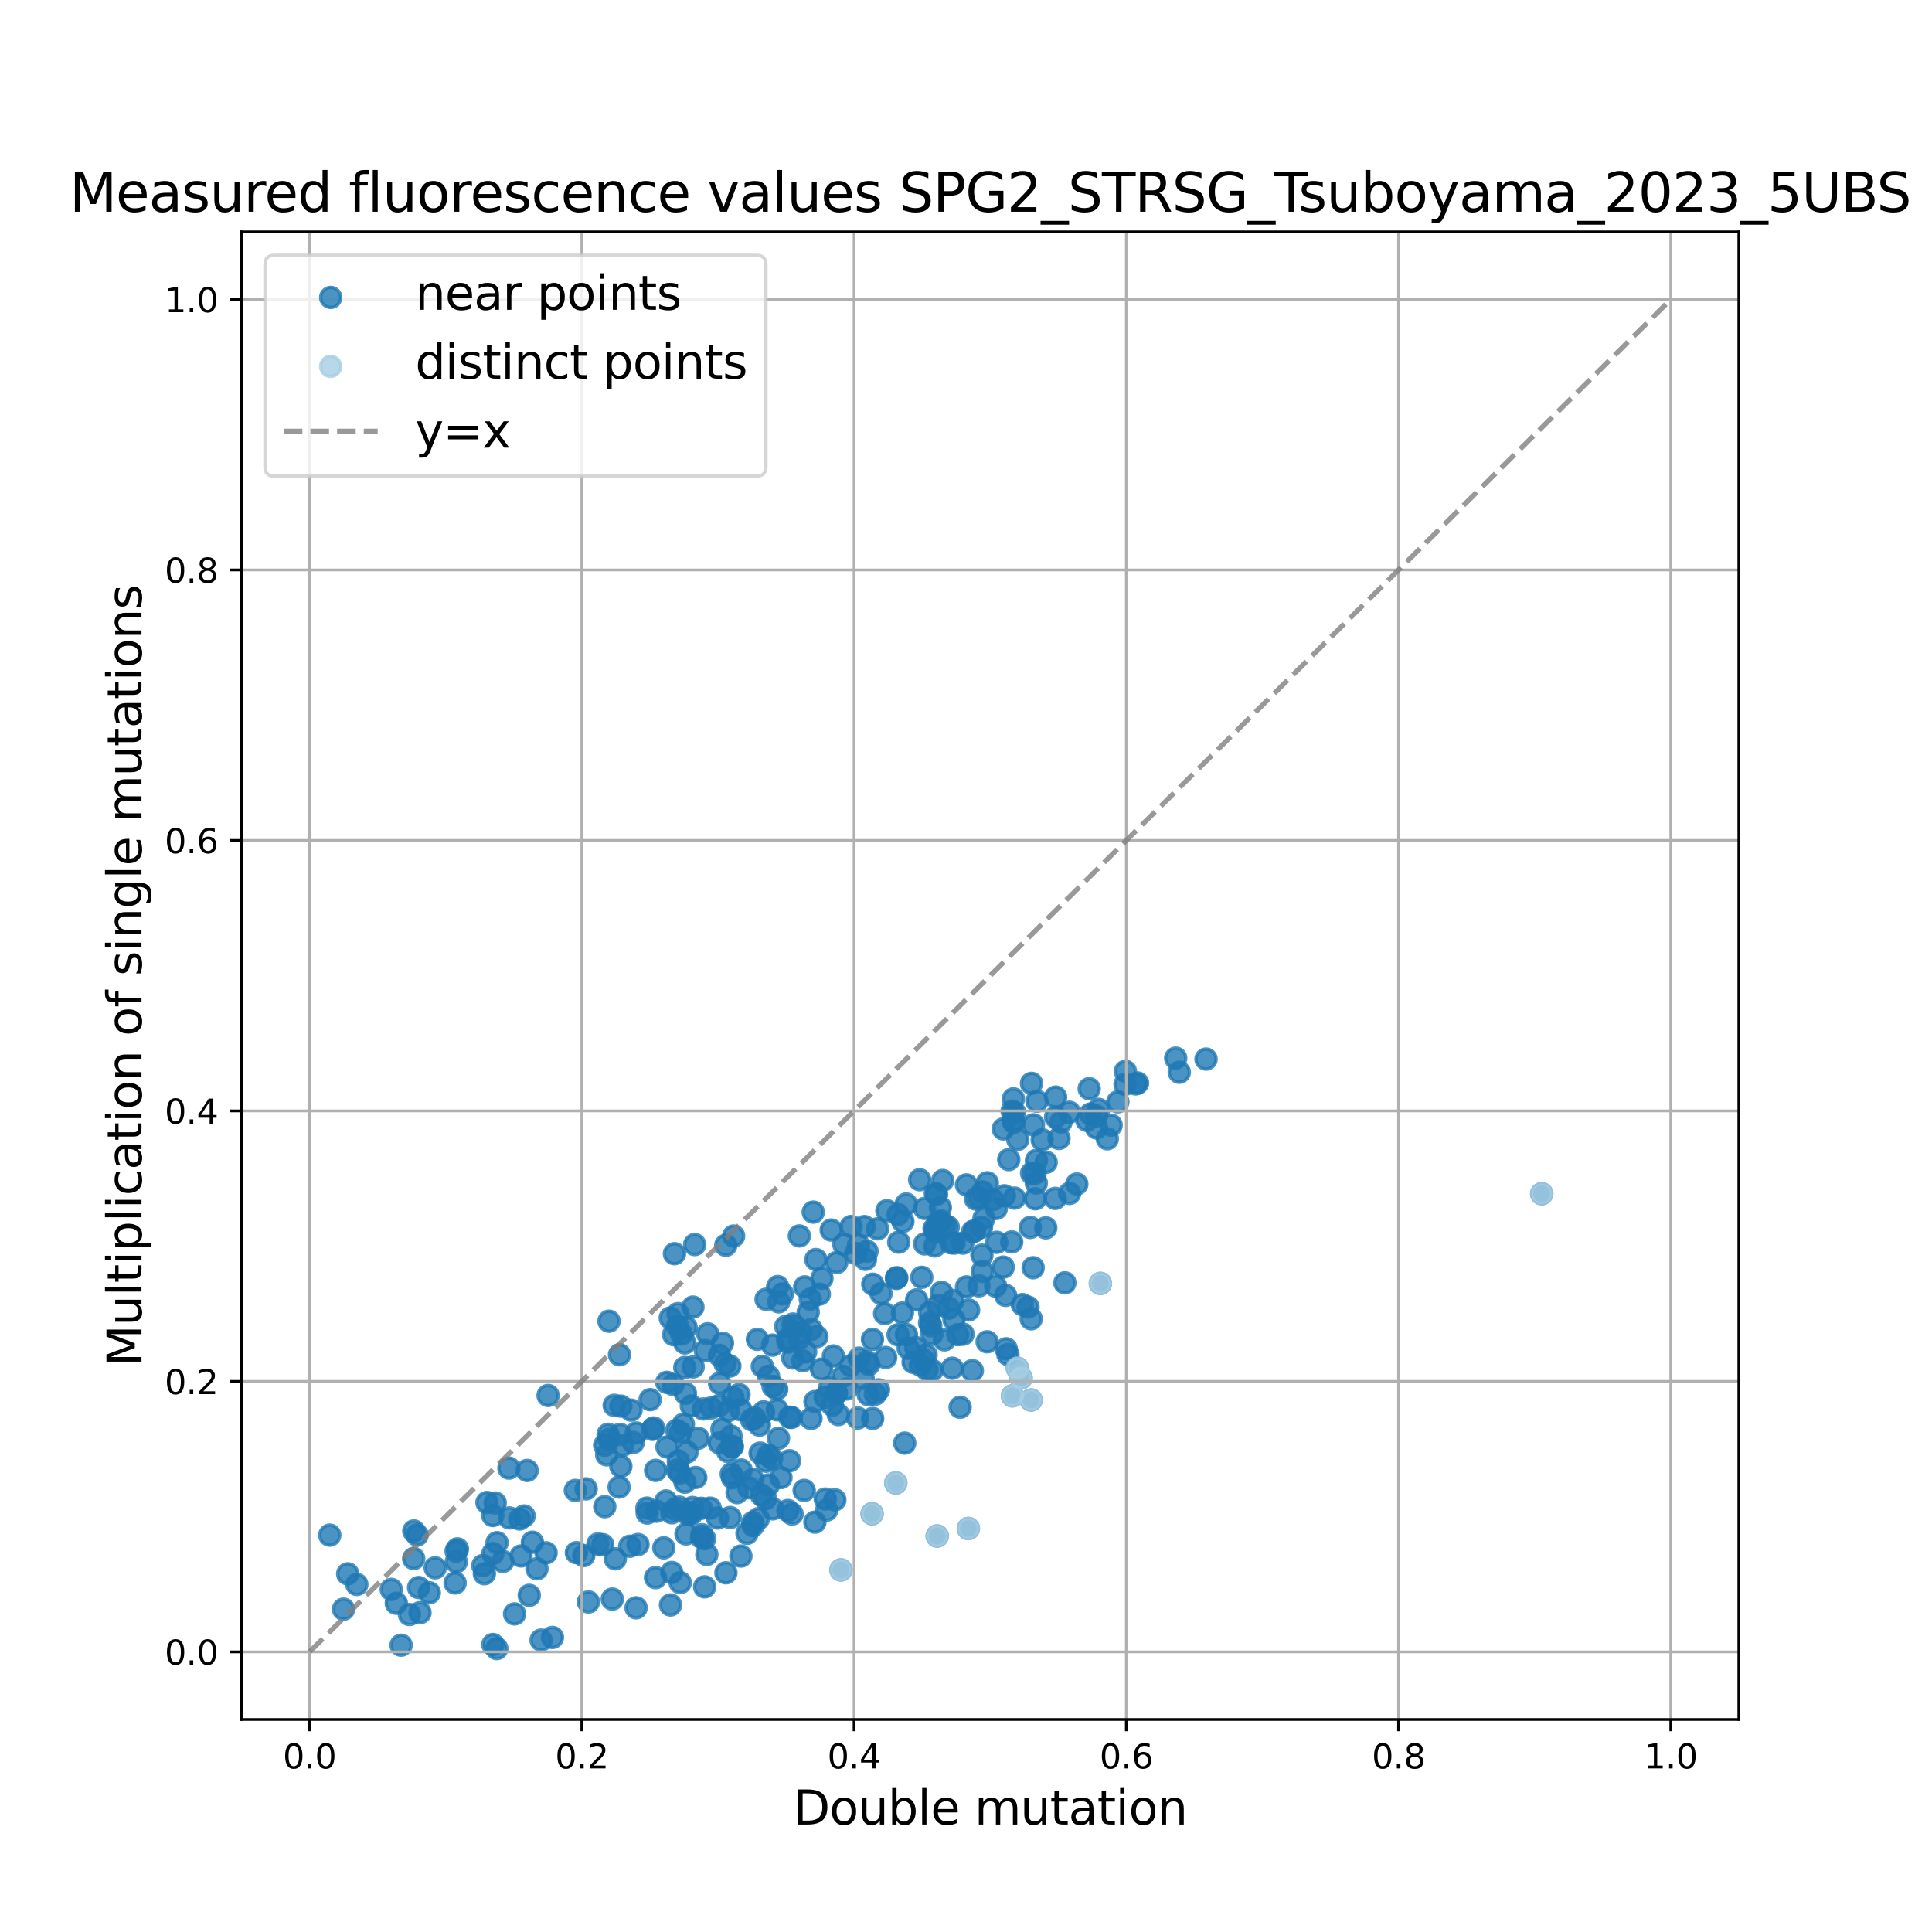 <?xml version="1.0" encoding="utf-8" standalone="no"?>
<!DOCTYPE svg PUBLIC "-//W3C//DTD SVG 1.1//EN"
  "http://www.w3.org/Graphics/SVG/1.1/DTD/svg11.dtd">
<svg xmlns:xlink="http://www.w3.org/1999/xlink" width="576pt" height="576pt" viewBox="0 0 576 576" xmlns="http://www.w3.org/2000/svg" version="1.1">
 <defs>
  <style type="text/css">*{stroke-linejoin: round; stroke-linecap: butt}</style>
 </defs>
 <g id="figure_1">
  <g id="patch_1">
   <path d="M 0 576 
L 576 576 
L 576 0 
L 0 0 
z
" style="fill: #ffffff"/>
  </g>
  <g id="axes_1">
   <g id="patch_2">
    <path d="M 72 512.64 
L 518.4 512.64 
L 518.4 69.12 
L 72 69.12 
z
" style="fill: #ffffff"/>
   </g>
   <g id="PathCollection_1">
    <defs>
     <path id="md1dbba0ccd" d="M 0 3 
C 0.796 3 1.559 2.684 2.121 2.121 
C 2.684 1.559 3 0.796 3 0 
C 3 -0.796 2.684 -1.559 2.121 -2.121 
C 1.559 -2.684 0.796 -3 0 -3 
C -0.796 -3 -1.559 -2.684 -2.121 -2.121 
C -2.684 -1.559 -3 -0.796 -3 0 
C -3 0.796 -2.684 1.559 -2.121 2.121 
C -1.559 2.684 -0.796 3 0 3 
z
" style="stroke: #1f78b4; stroke-opacity: 0.8"/>
    </defs>
    <g clip-path="url(#p16874b8f3d)">
     <use xlink:href="#md1dbba0ccd" x="234.913" y="400.132" style="fill: #1f78b4; fill-opacity: 0.8; stroke: #1f78b4; stroke-opacity: 0.8"/>
     <use xlink:href="#md1dbba0ccd" x="244.27" y="385.831" style="fill: #1f78b4; fill-opacity: 0.8; stroke: #1f78b4; stroke-opacity: 0.8"/>
     <use xlink:href="#md1dbba0ccd" x="149.916" y="465.511" style="fill: #1f78b4; fill-opacity: 0.8; stroke: #1f78b4; stroke-opacity: 0.8"/>
     <use xlink:href="#md1dbba0ccd" x="184.704" y="403.912" style="fill: #1f78b4; fill-opacity: 0.8; stroke: #1f78b4; stroke-opacity: 0.8"/>
     <use xlink:href="#md1dbba0ccd" x="204.859" y="432.881" style="fill: #1f78b4; fill-opacity: 0.8; stroke: #1f78b4; stroke-opacity: 0.8"/>
     <use xlink:href="#md1dbba0ccd" x="174.04" y="463.768" style="fill: #1f78b4; fill-opacity: 0.8; stroke: #1f78b4; stroke-opacity: 0.8"/>
     <use xlink:href="#md1dbba0ccd" x="202.238" y="435.541" style="fill: #1f78b4; fill-opacity: 0.8; stroke: #1f78b4; stroke-opacity: 0.8"/>
     <use xlink:href="#md1dbba0ccd" x="231.856" y="383.575" style="fill: #1f78b4; fill-opacity: 0.8; stroke: #1f78b4; stroke-opacity: 0.8"/>
     <use xlink:href="#md1dbba0ccd" x="220.847" y="420.302" style="fill: #1f78b4; fill-opacity: 0.8; stroke: #1f78b4; stroke-opacity: 0.8"/>
     <use xlink:href="#md1dbba0ccd" x="206.665" y="407.521" style="fill: #1f78b4; fill-opacity: 0.8; stroke: #1f78b4; stroke-opacity: 0.8"/>
     <use xlink:href="#md1dbba0ccd" x="217.603" y="407.275" style="fill: #1f78b4; fill-opacity: 0.8; stroke: #1f78b4; stroke-opacity: 0.8"/>
     <use xlink:href="#md1dbba0ccd" x="174.746" y="443.885" style="fill: #1f78b4; fill-opacity: 0.8; stroke: #1f78b4; stroke-opacity: 0.8"/>
     <use xlink:href="#md1dbba0ccd" x="227.272" y="407.358" style="fill: #1f78b4; fill-opacity: 0.8; stroke: #1f78b4; stroke-opacity: 0.8"/>
     <use xlink:href="#md1dbba0ccd" x="224.05" y="423.257" style="fill: #1f78b4; fill-opacity: 0.8; stroke: #1f78b4; stroke-opacity: 0.8"/>
     <use xlink:href="#md1dbba0ccd" x="233.276" y="385.764" style="fill: #1f78b4; fill-opacity: 0.8; stroke: #1f78b4; stroke-opacity: 0.8"/>
     <use xlink:href="#md1dbba0ccd" x="245.049" y="381.102" style="fill: #1f78b4; fill-opacity: 0.8; stroke: #1f78b4; stroke-opacity: 0.8"/>
     <use xlink:href="#md1dbba0ccd" x="229.054" y="433.856" style="fill: #1f78b4; fill-opacity: 0.8; stroke: #1f78b4; stroke-opacity: 0.8"/>
     <use xlink:href="#md1dbba0ccd" x="201.738" y="426.45" style="fill: #1f78b4; fill-opacity: 0.8; stroke: #1f78b4; stroke-opacity: 0.8"/>
     <use xlink:href="#md1dbba0ccd" x="292.743" y="374.205" style="fill: #1f78b4; fill-opacity: 0.8; stroke: #1f78b4; stroke-opacity: 0.8"/>
     <use xlink:href="#md1dbba0ccd" x="459.646" y="355.889" style="fill: #1f78b4; fill-opacity: 0.8; stroke: #1f78b4; stroke-opacity: 0.8"/>
     <use xlink:href="#md1dbba0ccd" x="279.412" y="457.939" style="fill: #1f78b4; fill-opacity: 0.8; stroke: #1f78b4; stroke-opacity: 0.8"/>
     <use xlink:href="#md1dbba0ccd" x="292.879" y="379.046" style="fill: #1f78b4; fill-opacity: 0.8; stroke: #1f78b4; stroke-opacity: 0.8"/>
     <use xlink:href="#md1dbba0ccd" x="301.848" y="416.148" style="fill: #1f78b4; fill-opacity: 0.8; stroke: #1f78b4; stroke-opacity: 0.8"/>
     <use xlink:href="#md1dbba0ccd" x="288.702" y="455.707" style="fill: #1f78b4; fill-opacity: 0.8; stroke: #1f78b4; stroke-opacity: 0.8"/>
     <use xlink:href="#md1dbba0ccd" x="286.25" y="419.555" style="fill: #1f78b4; fill-opacity: 0.8; stroke: #1f78b4; stroke-opacity: 0.8"/>
     <use xlink:href="#md1dbba0ccd" x="321.034" y="353" style="fill: #1f78b4; fill-opacity: 0.8; stroke: #1f78b4; stroke-opacity: 0.8"/>
     <use xlink:href="#md1dbba0ccd" x="294.3" y="400.038" style="fill: #1f78b4; fill-opacity: 0.8; stroke: #1f78b4; stroke-opacity: 0.8"/>
     <use xlink:href="#md1dbba0ccd" x="288.164" y="383.668" style="fill: #1f78b4; fill-opacity: 0.8; stroke: #1f78b4; stroke-opacity: 0.8"/>
     <use xlink:href="#md1dbba0ccd" x="291.856" y="383.353" style="fill: #1f78b4; fill-opacity: 0.8; stroke: #1f78b4; stroke-opacity: 0.8"/>
     <use xlink:href="#md1dbba0ccd" x="269.729" y="430.242" style="fill: #1f78b4; fill-opacity: 0.8; stroke: #1f78b4; stroke-opacity: 0.8"/>
     <use xlink:href="#md1dbba0ccd" x="296.839" y="383.459" style="fill: #1f78b4; fill-opacity: 0.8; stroke: #1f78b4; stroke-opacity: 0.8"/>
     <use xlink:href="#md1dbba0ccd" x="300.491" y="403.822" style="fill: #1f78b4; fill-opacity: 0.8; stroke: #1f78b4; stroke-opacity: 0.8"/>
     <use xlink:href="#md1dbba0ccd" x="318.868" y="355.803" style="fill: #1f78b4; fill-opacity: 0.8; stroke: #1f78b4; stroke-opacity: 0.8"/>
     <use xlink:href="#md1dbba0ccd" x="308.58" y="349.833" style="fill: #1f78b4; fill-opacity: 0.8; stroke: #1f78b4; stroke-opacity: 0.8"/>
     <use xlink:href="#md1dbba0ccd" x="307.407" y="417.397" style="fill: #1f78b4; fill-opacity: 0.8; stroke: #1f78b4; stroke-opacity: 0.8"/>
     <use xlink:href="#md1dbba0ccd" x="303.31" y="407.912" style="fill: #1f78b4; fill-opacity: 0.8; stroke: #1f78b4; stroke-opacity: 0.8"/>
     <use xlink:href="#md1dbba0ccd" x="215.236" y="426.092" style="fill: #1f78b4; fill-opacity: 0.8; stroke: #1f78b4; stroke-opacity: 0.8"/>
     <use xlink:href="#md1dbba0ccd" x="258.869" y="415.811" style="fill: #1f78b4; fill-opacity: 0.8; stroke: #1f78b4; stroke-opacity: 0.8"/>
     <use xlink:href="#md1dbba0ccd" x="210.084" y="473.092" style="fill: #1f78b4; fill-opacity: 0.8; stroke: #1f78b4; stroke-opacity: 0.8"/>
     <use xlink:href="#md1dbba0ccd" x="208.138" y="428.81" style="fill: #1f78b4; fill-opacity: 0.8; stroke: #1f78b4; stroke-opacity: 0.8"/>
     <use xlink:href="#md1dbba0ccd" x="211.732" y="449.635" style="fill: #1f78b4; fill-opacity: 0.8; stroke: #1f78b4; stroke-opacity: 0.8"/>
     <use xlink:href="#md1dbba0ccd" x="202.796" y="471.839" style="fill: #1f78b4; fill-opacity: 0.8; stroke: #1f78b4; stroke-opacity: 0.8"/>
     <use xlink:href="#md1dbba0ccd" x="205.145" y="451.547" style="fill: #1f78b4; fill-opacity: 0.8; stroke: #1f78b4; stroke-opacity: 0.8"/>
     <use xlink:href="#md1dbba0ccd" x="231.57" y="414.19" style="fill: #1f78b4; fill-opacity: 0.8; stroke: #1f78b4; stroke-opacity: 0.8"/>
     <use xlink:href="#md1dbba0ccd" x="218.386" y="440.592" style="fill: #1f78b4; fill-opacity: 0.8; stroke: #1f78b4; stroke-opacity: 0.8"/>
     <use xlink:href="#md1dbba0ccd" x="198.85" y="431.404" style="fill: #1f78b4; fill-opacity: 0.8; stroke: #1f78b4; stroke-opacity: 0.8"/>
     <use xlink:href="#md1dbba0ccd" x="218.369" y="431.227" style="fill: #1f78b4; fill-opacity: 0.8; stroke: #1f78b4; stroke-opacity: 0.8"/>
     <use xlink:href="#md1dbba0ccd" x="209.239" y="457.546" style="fill: #1f78b4; fill-opacity: 0.8; stroke: #1f78b4; stroke-opacity: 0.8"/>
     <use xlink:href="#md1dbba0ccd" x="218.188" y="431.287" style="fill: #1f78b4; fill-opacity: 0.8; stroke: #1f78b4; stroke-opacity: 0.8"/>
     <use xlink:href="#md1dbba0ccd" x="229.109" y="442.716" style="fill: #1f78b4; fill-opacity: 0.8; stroke: #1f78b4; stroke-opacity: 0.8"/>
     <use xlink:href="#md1dbba0ccd" x="220.327" y="415.763" style="fill: #1f78b4; fill-opacity: 0.8; stroke: #1f78b4; stroke-opacity: 0.8"/>
     <use xlink:href="#md1dbba0ccd" x="214.54" y="412.412" style="fill: #1f78b4; fill-opacity: 0.8; stroke: #1f78b4; stroke-opacity: 0.8"/>
     <use xlink:href="#md1dbba0ccd" x="234.889" y="450.336" style="fill: #1f78b4; fill-opacity: 0.8; stroke: #1f78b4; stroke-opacity: 0.8"/>
     <use xlink:href="#md1dbba0ccd" x="219.756" y="445.012" style="fill: #1f78b4; fill-opacity: 0.8; stroke: #1f78b4; stroke-opacity: 0.8"/>
     <use xlink:href="#md1dbba0ccd" x="218.521" y="416.656" style="fill: #1f78b4; fill-opacity: 0.8; stroke: #1f78b4; stroke-opacity: 0.8"/>
     <use xlink:href="#md1dbba0ccd" x="256.121" y="404.914" style="fill: #1f78b4; fill-opacity: 0.8; stroke: #1f78b4; stroke-opacity: 0.8"/>
     <use xlink:href="#md1dbba0ccd" x="195.44" y="470.337" style="fill: #1f78b4; fill-opacity: 0.8; stroke: #1f78b4; stroke-opacity: 0.8"/>
     <use xlink:href="#md1dbba0ccd" x="212.071" y="419.76" style="fill: #1f78b4; fill-opacity: 0.8; stroke: #1f78b4; stroke-opacity: 0.8"/>
     <use xlink:href="#md1dbba0ccd" x="223.231" y="443.545" style="fill: #1f78b4; fill-opacity: 0.8; stroke: #1f78b4; stroke-opacity: 0.8"/>
     <use xlink:href="#md1dbba0ccd" x="216.421" y="468.906" style="fill: #1f78b4; fill-opacity: 0.8; stroke: #1f78b4; stroke-opacity: 0.8"/>
     <use xlink:href="#md1dbba0ccd" x="227.009" y="445.729" style="fill: #1f78b4; fill-opacity: 0.8; stroke: #1f78b4; stroke-opacity: 0.8"/>
     <use xlink:href="#md1dbba0ccd" x="240.187" y="403.062" style="fill: #1f78b4; fill-opacity: 0.8; stroke: #1f78b4; stroke-opacity: 0.8"/>
     <use xlink:href="#md1dbba0ccd" x="226.615" y="433.217" style="fill: #1f78b4; fill-opacity: 0.8; stroke: #1f78b4; stroke-opacity: 0.8"/>
     <use xlink:href="#md1dbba0ccd" x="225.003" y="422.723" style="fill: #1f78b4; fill-opacity: 0.8; stroke: #1f78b4; stroke-opacity: 0.8"/>
     <use xlink:href="#md1dbba0ccd" x="235.431" y="422.521" style="fill: #1f78b4; fill-opacity: 0.8; stroke: #1f78b4; stroke-opacity: 0.8"/>
     <use xlink:href="#md1dbba0ccd" x="213.944" y="452.581" style="fill: #1f78b4; fill-opacity: 0.8; stroke: #1f78b4; stroke-opacity: 0.8"/>
     <use xlink:href="#md1dbba0ccd" x="235.931" y="422.589" style="fill: #1f78b4; fill-opacity: 0.8; stroke: #1f78b4; stroke-opacity: 0.8"/>
     <use xlink:href="#md1dbba0ccd" x="228.405" y="435.643" style="fill: #1f78b4; fill-opacity: 0.8; stroke: #1f78b4; stroke-opacity: 0.8"/>
     <use xlink:href="#md1dbba0ccd" x="236.349" y="404.86" style="fill: #1f78b4; fill-opacity: 0.8; stroke: #1f78b4; stroke-opacity: 0.8"/>
     <use xlink:href="#md1dbba0ccd" x="230.333" y="401.032" style="fill: #1f78b4; fill-opacity: 0.8; stroke: #1f78b4; stroke-opacity: 0.8"/>
     <use xlink:href="#md1dbba0ccd" x="239.755" y="444.346" style="fill: #1f78b4; fill-opacity: 0.8; stroke: #1f78b4; stroke-opacity: 0.8"/>
     <use xlink:href="#md1dbba0ccd" x="220.967" y="438.265" style="fill: #1f78b4; fill-opacity: 0.8; stroke: #1f78b4; stroke-opacity: 0.8"/>
     <use xlink:href="#md1dbba0ccd" x="292.938" y="355.339" style="fill: #1f78b4; fill-opacity: 0.8; stroke: #1f78b4; stroke-opacity: 0.8"/>
     <use xlink:href="#md1dbba0ccd" x="302.097" y="334.101" style="fill: #1f78b4; fill-opacity: 0.8; stroke: #1f78b4; stroke-opacity: 0.8"/>
     <use xlink:href="#md1dbba0ccd" x="217.684" y="452.43" style="fill: #1f78b4; fill-opacity: 0.8; stroke: #1f78b4; stroke-opacity: 0.8"/>
     <use xlink:href="#md1dbba0ccd" x="264.419" y="360.953" style="fill: #1f78b4; fill-opacity: 0.8; stroke: #1f78b4; stroke-opacity: 0.8"/>
     <use xlink:href="#md1dbba0ccd" x="276.099" y="403.973" style="fill: #1f78b4; fill-opacity: 0.8; stroke: #1f78b4; stroke-opacity: 0.8"/>
     <use xlink:href="#md1dbba0ccd" x="230.394" y="449.842" style="fill: #1f78b4; fill-opacity: 0.8; stroke: #1f78b4; stroke-opacity: 0.8"/>
     <use xlink:href="#md1dbba0ccd" x="283.901" y="407.923" style="fill: #1f78b4; fill-opacity: 0.8; stroke: #1f78b4; stroke-opacity: 0.8"/>
     <use xlink:href="#md1dbba0ccd" x="327.549" y="330.752" style="fill: #1f78b4; fill-opacity: 0.8; stroke: #1f78b4; stroke-opacity: 0.8"/>
     <use xlink:href="#md1dbba0ccd" x="280.693" y="385.293" style="fill: #1f78b4; fill-opacity: 0.8; stroke: #1f78b4; stroke-opacity: 0.8"/>
     <use xlink:href="#md1dbba0ccd" x="278.496" y="366.312" style="fill: #1f78b4; fill-opacity: 0.8; stroke: #1f78b4; stroke-opacity: 0.8"/>
     <use xlink:href="#md1dbba0ccd" x="307.18" y="365.947" style="fill: #1f78b4; fill-opacity: 0.8; stroke: #1f78b4; stroke-opacity: 0.8"/>
     <use xlink:href="#md1dbba0ccd" x="231.725" y="420.314" style="fill: #1f78b4; fill-opacity: 0.8; stroke: #1f78b4; stroke-opacity: 0.8"/>
     <use xlink:href="#md1dbba0ccd" x="311.779" y="366.07" style="fill: #1f78b4; fill-opacity: 0.8; stroke: #1f78b4; stroke-opacity: 0.8"/>
     <use xlink:href="#md1dbba0ccd" x="306.483" y="389.68" style="fill: #1f78b4; fill-opacity: 0.8; stroke: #1f78b4; stroke-opacity: 0.8"/>
     <use xlink:href="#md1dbba0ccd" x="324.022" y="334.002" style="fill: #1f78b4; fill-opacity: 0.8; stroke: #1f78b4; stroke-opacity: 0.8"/>
     <use xlink:href="#md1dbba0ccd" x="314.709" y="327.079" style="fill: #1f78b4; fill-opacity: 0.8; stroke: #1f78b4; stroke-opacity: 0.8"/>
     <use xlink:href="#md1dbba0ccd" x="275.325" y="405.421" style="fill: #1f78b4; fill-opacity: 0.8; stroke: #1f78b4; stroke-opacity: 0.8"/>
     <use xlink:href="#md1dbba0ccd" x="277.153" y="394.423" style="fill: #1f78b4; fill-opacity: 0.8; stroke: #1f78b4; stroke-opacity: 0.8"/>
     <use xlink:href="#md1dbba0ccd" x="200.727" y="412.784" style="fill: #1f78b4; fill-opacity: 0.8; stroke: #1f78b4; stroke-opacity: 0.8"/>
     <use xlink:href="#md1dbba0ccd" x="215.405" y="400.442" style="fill: #1f78b4; fill-opacity: 0.8; stroke: #1f78b4; stroke-opacity: 0.8"/>
     <use xlink:href="#md1dbba0ccd" x="103.675" y="469.206" style="fill: #1f78b4; fill-opacity: 0.8; stroke: #1f78b4; stroke-opacity: 0.8"/>
     <use xlink:href="#md1dbba0ccd" x="163.405" y="416.046" style="fill: #1f78b4; fill-opacity: 0.8; stroke: #1f78b4; stroke-opacity: 0.8"/>
     <use xlink:href="#md1dbba0ccd" x="224.479" y="441.046" style="fill: #1f78b4; fill-opacity: 0.8; stroke: #1f78b4; stroke-opacity: 0.8"/>
     <use xlink:href="#md1dbba0ccd" x="160.091" y="467.702" style="fill: #1f78b4; fill-opacity: 0.8; stroke: #1f78b4; stroke-opacity: 0.8"/>
     <use xlink:href="#md1dbba0ccd" x="184.578" y="443.342" style="fill: #1f78b4; fill-opacity: 0.8; stroke: #1f78b4; stroke-opacity: 0.8"/>
     <use xlink:href="#md1dbba0ccd" x="243.549" y="398.495" style="fill: #1f78b4; fill-opacity: 0.8; stroke: #1f78b4; stroke-opacity: 0.8"/>
     <use xlink:href="#md1dbba0ccd" x="214.452" y="430.191" style="fill: #1f78b4; fill-opacity: 0.8; stroke: #1f78b4; stroke-opacity: 0.8"/>
     <use xlink:href="#md1dbba0ccd" x="206.102" y="419.16" style="fill: #1f78b4; fill-opacity: 0.8; stroke: #1f78b4; stroke-opacity: 0.8"/>
     <use xlink:href="#md1dbba0ccd" x="248.156" y="418.948" style="fill: #1f78b4; fill-opacity: 0.8; stroke: #1f78b4; stroke-opacity: 0.8"/>
     <use xlink:href="#md1dbba0ccd" x="195.722" y="450.543" style="fill: #1f78b4; fill-opacity: 0.8; stroke: #1f78b4; stroke-opacity: 0.8"/>
     <use xlink:href="#md1dbba0ccd" x="214.471" y="419.02" style="fill: #1f78b4; fill-opacity: 0.8; stroke: #1f78b4; stroke-opacity: 0.8"/>
     <use xlink:href="#md1dbba0ccd" x="216.98" y="432.74" style="fill: #1f78b4; fill-opacity: 0.8; stroke: #1f78b4; stroke-opacity: 0.8"/>
     <use xlink:href="#md1dbba0ccd" x="204.178" y="400.384" style="fill: #1f78b4; fill-opacity: 0.8; stroke: #1f78b4; stroke-opacity: 0.8"/>
     <use xlink:href="#md1dbba0ccd" x="241.879" y="396.361" style="fill: #1f78b4; fill-opacity: 0.8; stroke: #1f78b4; stroke-opacity: 0.8"/>
     <use xlink:href="#md1dbba0ccd" x="204.213" y="441.888" style="fill: #1f78b4; fill-opacity: 0.8; stroke: #1f78b4; stroke-opacity: 0.8"/>
     <use xlink:href="#md1dbba0ccd" x="235.407" y="435.496" style="fill: #1f78b4; fill-opacity: 0.8; stroke: #1f78b4; stroke-opacity: 0.8"/>
     <use xlink:href="#md1dbba0ccd" x="278.862" y="355.782" style="fill: #1f78b4; fill-opacity: 0.8; stroke: #1f78b4; stroke-opacity: 0.8"/>
     <use xlink:href="#md1dbba0ccd" x="302.235" y="334.613" style="fill: #1f78b4; fill-opacity: 0.8; stroke: #1f78b4; stroke-opacity: 0.8"/>
     <use xlink:href="#md1dbba0ccd" x="151.879" y="452.559" style="fill: #1f78b4; fill-opacity: 0.8; stroke: #1f78b4; stroke-opacity: 0.8"/>
     <use xlink:href="#md1dbba0ccd" x="242.453" y="361.378" style="fill: #1f78b4; fill-opacity: 0.8; stroke: #1f78b4; stroke-opacity: 0.8"/>
     <use xlink:href="#md1dbba0ccd" x="248.466" y="404.259" style="fill: #1f78b4; fill-opacity: 0.8; stroke: #1f78b4; stroke-opacity: 0.8"/>
     <use xlink:href="#md1dbba0ccd" x="201.175" y="449.98" style="fill: #1f78b4; fill-opacity: 0.8; stroke: #1f78b4; stroke-opacity: 0.8"/>
     <use xlink:href="#md1dbba0ccd" x="244.894" y="408.196" style="fill: #1f78b4; fill-opacity: 0.8; stroke: #1f78b4; stroke-opacity: 0.8"/>
     <use xlink:href="#md1dbba0ccd" x="301.757" y="331.275" style="fill: #1f78b4; fill-opacity: 0.8; stroke: #1f78b4; stroke-opacity: 0.8"/>
     <use xlink:href="#md1dbba0ccd" x="262.666" y="385.639" style="fill: #1f78b4; fill-opacity: 0.8; stroke: #1f78b4; stroke-opacity: 0.8"/>
     <use xlink:href="#md1dbba0ccd" x="247.814" y="366.72" style="fill: #1f78b4; fill-opacity: 0.8; stroke: #1f78b4; stroke-opacity: 0.8"/>
     <use xlink:href="#md1dbba0ccd" x="261.643" y="366.356" style="fill: #1f78b4; fill-opacity: 0.8; stroke: #1f78b4; stroke-opacity: 0.8"/>
     <use xlink:href="#md1dbba0ccd" x="217.182" y="420.548" style="fill: #1f78b4; fill-opacity: 0.8; stroke: #1f78b4; stroke-opacity: 0.8"/>
     <use xlink:href="#md1dbba0ccd" x="278.856" y="366.479" style="fill: #1f78b4; fill-opacity: 0.8; stroke: #1f78b4; stroke-opacity: 0.8"/>
     <use xlink:href="#md1dbba0ccd" x="282.844" y="390.013" style="fill: #1f78b4; fill-opacity: 0.8; stroke: #1f78b4; stroke-opacity: 0.8"/>
     <use xlink:href="#md1dbba0ccd" x="316.33" y="334.515" style="fill: #1f78b4; fill-opacity: 0.8; stroke: #1f78b4; stroke-opacity: 0.8"/>
     <use xlink:href="#md1dbba0ccd" x="302.13" y="327.614" style="fill: #1f78b4; fill-opacity: 0.8; stroke: #1f78b4; stroke-opacity: 0.8"/>
     <use xlink:href="#md1dbba0ccd" x="239.345" y="405.702" style="fill: #1f78b4; fill-opacity: 0.8; stroke: #1f78b4; stroke-opacity: 0.8"/>
     <use xlink:href="#md1dbba0ccd" x="236.429" y="394.74" style="fill: #1f78b4; fill-opacity: 0.8; stroke: #1f78b4; stroke-opacity: 0.8"/>
     <use xlink:href="#md1dbba0ccd" x="299.444" y="356.506" style="fill: #1f78b4; fill-opacity: 0.8; stroke: #1f78b4; stroke-opacity: 0.8"/>
     <use xlink:href="#md1dbba0ccd" x="331.264" y="335.449" style="fill: #1f78b4; fill-opacity: 0.8; stroke: #1f78b4; stroke-opacity: 0.8"/>
     <use xlink:href="#md1dbba0ccd" x="226.12" y="452.771" style="fill: #1f78b4; fill-opacity: 0.8; stroke: #1f78b4; stroke-opacity: 0.8"/>
     <use xlink:href="#md1dbba0ccd" x="267.745" y="362.072" style="fill: #1f78b4; fill-opacity: 0.8; stroke: #1f78b4; stroke-opacity: 0.8"/>
     <use xlink:href="#md1dbba0ccd" x="264.052" y="404.726" style="fill: #1f78b4; fill-opacity: 0.8; stroke: #1f78b4; stroke-opacity: 0.8"/>
     <use xlink:href="#md1dbba0ccd" x="246.48" y="450.205" style="fill: #1f78b4; fill-opacity: 0.8; stroke: #1f78b4; stroke-opacity: 0.8"/>
     <use xlink:href="#md1dbba0ccd" x="289.888" y="408.642" style="fill: #1f78b4; fill-opacity: 0.8; stroke: #1f78b4; stroke-opacity: 0.8"/>
     <use xlink:href="#md1dbba0ccd" x="325.095" y="332.128" style="fill: #1f78b4; fill-opacity: 0.8; stroke: #1f78b4; stroke-opacity: 0.8"/>
     <use xlink:href="#md1dbba0ccd" x="299.822" y="386.205" style="fill: #1f78b4; fill-opacity: 0.8; stroke: #1f78b4; stroke-opacity: 0.8"/>
     <use xlink:href="#md1dbba0ccd" x="278.993" y="367.386" style="fill: #1f78b4; fill-opacity: 0.8; stroke: #1f78b4; stroke-opacity: 0.8"/>
     <use xlink:href="#md1dbba0ccd" x="290.527" y="367.024" style="fill: #1f78b4; fill-opacity: 0.8; stroke: #1f78b4; stroke-opacity: 0.8"/>
     <use xlink:href="#md1dbba0ccd" x="227.645" y="420.929" style="fill: #1f78b4; fill-opacity: 0.8; stroke: #1f78b4; stroke-opacity: 0.8"/>
     <use xlink:href="#md1dbba0ccd" x="290.01" y="367.146" style="fill: #1f78b4; fill-opacity: 0.8; stroke: #1f78b4; stroke-opacity: 0.8"/>
     <use xlink:href="#md1dbba0ccd" x="288.777" y="390.555" style="fill: #1f78b4; fill-opacity: 0.8; stroke: #1f78b4; stroke-opacity: 0.8"/>
     <use xlink:href="#md1dbba0ccd" x="308.107" y="335.351" style="fill: #1f78b4; fill-opacity: 0.8; stroke: #1f78b4; stroke-opacity: 0.8"/>
     <use xlink:href="#md1dbba0ccd" x="333.268" y="328.487" style="fill: #1f78b4; fill-opacity: 0.8; stroke: #1f78b4; stroke-opacity: 0.8"/>
     <use xlink:href="#md1dbba0ccd" x="272.228" y="406.162" style="fill: #1f78b4; fill-opacity: 0.8; stroke: #1f78b4; stroke-opacity: 0.8"/>
     <use xlink:href="#md1dbba0ccd" x="277.503" y="395.257" style="fill: #1f78b4; fill-opacity: 0.8; stroke: #1f78b4; stroke-opacity: 0.8"/>
     <use xlink:href="#md1dbba0ccd" x="278.697" y="371.462" style="fill: #1f78b4; fill-opacity: 0.8; stroke: #1f78b4; stroke-opacity: 0.8"/>
     <use xlink:href="#md1dbba0ccd" x="308.964" y="352.721" style="fill: #1f78b4; fill-opacity: 0.8; stroke: #1f78b4; stroke-opacity: 0.8"/>
     <use xlink:href="#md1dbba0ccd" x="222.715" y="457.138" style="fill: #1f78b4; fill-opacity: 0.8; stroke: #1f78b4; stroke-opacity: 0.8"/>
     <use xlink:href="#md1dbba0ccd" x="249.457" y="376.416" style="fill: #1f78b4; fill-opacity: 0.8; stroke: #1f78b4; stroke-opacity: 0.8"/>
     <use xlink:href="#md1dbba0ccd" x="261.907" y="414.378" style="fill: #1f78b4; fill-opacity: 0.8; stroke: #1f78b4; stroke-opacity: 0.8"/>
     <use xlink:href="#md1dbba0ccd" x="224.524" y="454.855" style="fill: #1f78b4; fill-opacity: 0.8; stroke: #1f78b4; stroke-opacity: 0.8"/>
     <use xlink:href="#md1dbba0ccd" x="242.99" y="417.864" style="fill: #1f78b4; fill-opacity: 0.8; stroke: #1f78b4; stroke-opacity: 0.8"/>
     <use xlink:href="#md1dbba0ccd" x="307.568" y="349.765" style="fill: #1f78b4; fill-opacity: 0.8; stroke: #1f78b4; stroke-opacity: 0.8"/>
     <use xlink:href="#md1dbba0ccd" x="270.231" y="397.894" style="fill: #1f78b4; fill-opacity: 0.8; stroke: #1f78b4; stroke-opacity: 0.8"/>
     <use xlink:href="#md1dbba0ccd" x="267.264" y="381.145" style="fill: #1f78b4; fill-opacity: 0.8; stroke: #1f78b4; stroke-opacity: 0.8"/>
     <use xlink:href="#md1dbba0ccd" x="274.81" y="380.822" style="fill: #1f78b4; fill-opacity: 0.8; stroke: #1f78b4; stroke-opacity: 0.8"/>
     <use xlink:href="#md1dbba0ccd" x="232.104" y="428.798" style="fill: #1f78b4; fill-opacity: 0.8; stroke: #1f78b4; stroke-opacity: 0.8"/>
     <use xlink:href="#md1dbba0ccd" x="267.368" y="380.931" style="fill: #1f78b4; fill-opacity: 0.8; stroke: #1f78b4; stroke-opacity: 0.8"/>
     <use xlink:href="#md1dbba0ccd" x="273.021" y="401.766" style="fill: #1f78b4; fill-opacity: 0.8; stroke: #1f78b4; stroke-opacity: 0.8"/>
     <use xlink:href="#md1dbba0ccd" x="294.343" y="352.634" style="fill: #1f78b4; fill-opacity: 0.8; stroke: #1f78b4; stroke-opacity: 0.8"/>
     <use xlink:href="#md1dbba0ccd" x="311.898" y="346.524" style="fill: #1f78b4; fill-opacity: 0.8; stroke: #1f78b4; stroke-opacity: 0.8"/>
     <use xlink:href="#md1dbba0ccd" x="260.969" y="415.656" style="fill: #1f78b4; fill-opacity: 0.8; stroke: #1f78b4; stroke-opacity: 0.8"/>
     <use xlink:href="#md1dbba0ccd" x="258.495" y="405.951" style="fill: #1f78b4; fill-opacity: 0.8; stroke: #1f78b4; stroke-opacity: 0.8"/>
     <use xlink:href="#md1dbba0ccd" x="260.208" y="382.87" style="fill: #1f78b4; fill-opacity: 0.8; stroke: #1f78b4; stroke-opacity: 0.8"/>
     <use xlink:href="#md1dbba0ccd" x="292.621" y="365.895" style="fill: #1f78b4; fill-opacity: 0.8; stroke: #1f78b4; stroke-opacity: 0.8"/>
     <use xlink:href="#md1dbba0ccd" x="190.204" y="460.47" style="fill: #1f78b4; fill-opacity: 0.8; stroke: #1f78b4; stroke-opacity: 0.8"/>
     <use xlink:href="#md1dbba0ccd" x="228.389" y="387.357" style="fill: #1f78b4; fill-opacity: 0.8; stroke: #1f78b4; stroke-opacity: 0.8"/>
     <use xlink:href="#md1dbba0ccd" x="249.933" y="421.74" style="fill: #1f78b4; fill-opacity: 0.8; stroke: #1f78b4; stroke-opacity: 0.8"/>
     <use xlink:href="#md1dbba0ccd" x="209.161" y="458.401" style="fill: #1f78b4; fill-opacity: 0.8; stroke: #1f78b4; stroke-opacity: 0.8"/>
     <use xlink:href="#md1dbba0ccd" x="226.408" y="424.897" style="fill: #1f78b4; fill-opacity: 0.8; stroke: #1f78b4; stroke-opacity: 0.8"/>
     <use xlink:href="#md1dbba0ccd" x="293.356" y="363.218" style="fill: #1f78b4; fill-opacity: 0.8; stroke: #1f78b4; stroke-opacity: 0.8"/>
     <use xlink:href="#md1dbba0ccd" x="259.014" y="406.81" style="fill: #1f78b4; fill-opacity: 0.8; stroke: #1f78b4; stroke-opacity: 0.8"/>
     <use xlink:href="#md1dbba0ccd" x="263.753" y="391.64" style="fill: #1f78b4; fill-opacity: 0.8; stroke: #1f78b4; stroke-opacity: 0.8"/>
     <use xlink:href="#md1dbba0ccd" x="277.168" y="391.348" style="fill: #1f78b4; fill-opacity: 0.8; stroke: #1f78b4; stroke-opacity: 0.8"/>
     <use xlink:href="#md1dbba0ccd" x="230.069" y="434.802" style="fill: #1f78b4; fill-opacity: 0.8; stroke: #1f78b4; stroke-opacity: 0.8"/>
     <use xlink:href="#md1dbba0ccd" x="269.043" y="391.446" style="fill: #1f78b4; fill-opacity: 0.8; stroke: #1f78b4; stroke-opacity: 0.8"/>
     <use xlink:href="#md1dbba0ccd" x="251.32" y="410.317" style="fill: #1f78b4; fill-opacity: 0.8; stroke: #1f78b4; stroke-opacity: 0.8"/>
     <use xlink:href="#md1dbba0ccd" x="282.707" y="365.816" style="fill: #1f78b4; fill-opacity: 0.8; stroke: #1f78b4; stroke-opacity: 0.8"/>
     <use xlink:href="#md1dbba0ccd" x="297.021" y="360.283" style="fill: #1f78b4; fill-opacity: 0.8; stroke: #1f78b4; stroke-opacity: 0.8"/>
     <use xlink:href="#md1dbba0ccd" x="260.175" y="422.898" style="fill: #1f78b4; fill-opacity: 0.8; stroke: #1f78b4; stroke-opacity: 0.8"/>
     <use xlink:href="#md1dbba0ccd" x="252.493" y="414.108" style="fill: #1f78b4; fill-opacity: 0.8; stroke: #1f78b4; stroke-opacity: 0.8"/>
     <use xlink:href="#md1dbba0ccd" x="206.582" y="389.692" style="fill: #1f78b4; fill-opacity: 0.8; stroke: #1f78b4; stroke-opacity: 0.8"/>
     <use xlink:href="#md1dbba0ccd" x="201.084" y="373.774" style="fill: #1f78b4; fill-opacity: 0.8; stroke: #1f78b4; stroke-opacity: 0.8"/>
     <use xlink:href="#md1dbba0ccd" x="135.984" y="462.462" style="fill: #1f78b4; fill-opacity: 0.8; stroke: #1f78b4; stroke-opacity: 0.8"/>
     <use xlink:href="#md1dbba0ccd" x="181.56" y="393.899" style="fill: #1f78b4; fill-opacity: 0.8; stroke: #1f78b4; stroke-opacity: 0.8"/>
     <use xlink:href="#md1dbba0ccd" x="194.504" y="426.143" style="fill: #1f78b4; fill-opacity: 0.8; stroke: #1f78b4; stroke-opacity: 0.8"/>
     <use xlink:href="#md1dbba0ccd" x="179.687" y="460.522" style="fill: #1f78b4; fill-opacity: 0.8; stroke: #1f78b4; stroke-opacity: 0.8"/>
     <use xlink:href="#md1dbba0ccd" x="181.618" y="429.104" style="fill: #1f78b4; fill-opacity: 0.8; stroke: #1f78b4; stroke-opacity: 0.8"/>
     <use xlink:href="#md1dbba0ccd" x="216.385" y="371.263" style="fill: #1f78b4; fill-opacity: 0.8; stroke: #1f78b4; stroke-opacity: 0.8"/>
     <use xlink:href="#md1dbba0ccd" x="198.8" y="412.142" style="fill: #1f78b4; fill-opacity: 0.8; stroke: #1f78b4; stroke-opacity: 0.8"/>
     <use xlink:href="#md1dbba0ccd" x="200.835" y="397.916" style="fill: #1f78b4; fill-opacity: 0.8; stroke: #1f78b4; stroke-opacity: 0.8"/>
     <use xlink:href="#md1dbba0ccd" x="210.989" y="397.642" style="fill: #1f78b4; fill-opacity: 0.8; stroke: #1f78b4; stroke-opacity: 0.8"/>
     <use xlink:href="#md1dbba0ccd" x="157.161" y="438.391" style="fill: #1f78b4; fill-opacity: 0.8; stroke: #1f78b4; stroke-opacity: 0.8"/>
     <use xlink:href="#md1dbba0ccd" x="203.174" y="397.735" style="fill: #1f78b4; fill-opacity: 0.8; stroke: #1f78b4; stroke-opacity: 0.8"/>
     <use xlink:href="#md1dbba0ccd" x="204.348" y="415.431" style="fill: #1f78b4; fill-opacity: 0.8; stroke: #1f78b4; stroke-opacity: 0.8"/>
     <use xlink:href="#md1dbba0ccd" x="255.104" y="373.7" style="fill: #1f78b4; fill-opacity: 0.8; stroke: #1f78b4; stroke-opacity: 0.8"/>
     <use xlink:href="#md1dbba0ccd" x="218.718" y="368.511" style="fill: #1f78b4; fill-opacity: 0.8; stroke: #1f78b4; stroke-opacity: 0.8"/>
     <use xlink:href="#md1dbba0ccd" x="189.702" y="427.228" style="fill: #1f78b4; fill-opacity: 0.8; stroke: #1f78b4; stroke-opacity: 0.8"/>
     <use xlink:href="#md1dbba0ccd" x="183.113" y="418.985" style="fill: #1f78b4; fill-opacity: 0.8; stroke: #1f78b4; stroke-opacity: 0.8"/>
     <use xlink:href="#md1dbba0ccd" x="198.567" y="447.488" style="fill: #1f78b4; fill-opacity: 0.8; stroke: #1f78b4; stroke-opacity: 0.8"/>
     <use xlink:href="#md1dbba0ccd" x="232.836" y="440.52" style="fill: #1f78b4; fill-opacity: 0.8; stroke: #1f78b4; stroke-opacity: 0.8"/>
     <use xlink:href="#md1dbba0ccd" x="189.638" y="479.341" style="fill: #1f78b4; fill-opacity: 0.8; stroke: #1f78b4; stroke-opacity: 0.8"/>
     <use xlink:href="#md1dbba0ccd" x="202.501" y="449.33" style="fill: #1f78b4; fill-opacity: 0.8; stroke: #1f78b4; stroke-opacity: 0.8"/>
     <use xlink:href="#md1dbba0ccd" x="210.74" y="463.443" style="fill: #1f78b4; fill-opacity: 0.8; stroke: #1f78b4; stroke-opacity: 0.8"/>
     <use xlink:href="#md1dbba0ccd" x="199.899" y="478.492" style="fill: #1f78b4; fill-opacity: 0.8; stroke: #1f78b4; stroke-opacity: 0.8"/>
     <use xlink:href="#md1dbba0ccd" x="183.447" y="464.739" style="fill: #1f78b4; fill-opacity: 0.8; stroke: #1f78b4; stroke-opacity: 0.8"/>
     <use xlink:href="#md1dbba0ccd" x="218.018" y="439.422" style="fill: #1f78b4; fill-opacity: 0.8; stroke: #1f78b4; stroke-opacity: 0.8"/>
     <use xlink:href="#md1dbba0ccd" x="204.519" y="457.315" style="fill: #1f78b4; fill-opacity: 0.8; stroke: #1f78b4; stroke-opacity: 0.8"/>
     <use xlink:href="#md1dbba0ccd" x="192.946" y="451.088" style="fill: #1f78b4; fill-opacity: 0.8; stroke: #1f78b4; stroke-opacity: 0.8"/>
     <use xlink:href="#md1dbba0ccd" x="205.724" y="450.968" style="fill: #1f78b4; fill-opacity: 0.8; stroke: #1f78b4; stroke-opacity: 0.8"/>
     <use xlink:href="#md1dbba0ccd" x="200.275" y="468.805" style="fill: #1f78b4; fill-opacity: 0.8; stroke: #1f78b4; stroke-opacity: 0.8"/>
     <use xlink:href="#md1dbba0ccd" x="200.306" y="451.008" style="fill: #1f78b4; fill-opacity: 0.8; stroke: #1f78b4; stroke-opacity: 0.8"/>
     <use xlink:href="#md1dbba0ccd" x="210.079" y="458.754" style="fill: #1f78b4; fill-opacity: 0.8; stroke: #1f78b4; stroke-opacity: 0.8"/>
     <use xlink:href="#md1dbba0ccd" x="207.432" y="440.488" style="fill: #1f78b4; fill-opacity: 0.8; stroke: #1f78b4; stroke-opacity: 0.8"/>
     <use xlink:href="#md1dbba0ccd" x="201.934" y="438.217" style="fill: #1f78b4; fill-opacity: 0.8; stroke: #1f78b4; stroke-opacity: 0.8"/>
     <use xlink:href="#md1dbba0ccd" x="220.89" y="463.918" style="fill: #1f78b4; fill-opacity: 0.8; stroke: #1f78b4; stroke-opacity: 0.8"/>
     <use xlink:href="#md1dbba0ccd" x="178.253" y="460.31" style="fill: #1f78b4; fill-opacity: 0.8; stroke: #1f78b4; stroke-opacity: 0.8"/>
     <use xlink:href="#md1dbba0ccd" x="240.961" y="391.205" style="fill: #1f78b4; fill-opacity: 0.8; stroke: #1f78b4; stroke-opacity: 0.8"/>
     <use xlink:href="#md1dbba0ccd" x="243.242" y="375.522" style="fill: #1f78b4; fill-opacity: 0.8; stroke: #1f78b4; stroke-opacity: 0.8"/>
     <use xlink:href="#md1dbba0ccd" x="171.846" y="462.904" style="fill: #1f78b4; fill-opacity: 0.8; stroke: #1f78b4; stroke-opacity: 0.8"/>
     <use xlink:href="#md1dbba0ccd" x="202.013" y="395.351" style="fill: #1f78b4; fill-opacity: 0.8; stroke: #1f78b4; stroke-opacity: 0.8"/>
     <use xlink:href="#md1dbba0ccd" x="202.892" y="427.12" style="fill: #1f78b4; fill-opacity: 0.8; stroke: #1f78b4; stroke-opacity: 0.8"/>
     <use xlink:href="#md1dbba0ccd" x="187.749" y="460.993" style="fill: #1f78b4; fill-opacity: 0.8; stroke: #1f78b4; stroke-opacity: 0.8"/>
     <use xlink:href="#md1dbba0ccd" x="188.792" y="430.037" style="fill: #1f78b4; fill-opacity: 0.8; stroke: #1f78b4; stroke-opacity: 0.8"/>
     <use xlink:href="#md1dbba0ccd" x="258.489" y="373.048" style="fill: #1f78b4; fill-opacity: 0.8; stroke: #1f78b4; stroke-opacity: 0.8"/>
     <use xlink:href="#md1dbba0ccd" x="230.475" y="413.325" style="fill: #1f78b4; fill-opacity: 0.8; stroke: #1f78b4; stroke-opacity: 0.8"/>
     <use xlink:href="#md1dbba0ccd" x="225.815" y="399.308" style="fill: #1f78b4; fill-opacity: 0.8; stroke: #1f78b4; stroke-opacity: 0.8"/>
     <use xlink:href="#md1dbba0ccd" x="238.328" y="399.039" style="fill: #1f78b4; fill-opacity: 0.8; stroke: #1f78b4; stroke-opacity: 0.8"/>
     <use xlink:href="#md1dbba0ccd" x="202.686" y="439.188" style="fill: #1f78b4; fill-opacity: 0.8; stroke: #1f78b4; stroke-opacity: 0.8"/>
     <use xlink:href="#md1dbba0ccd" x="234.818" y="399.13" style="fill: #1f78b4; fill-opacity: 0.8; stroke: #1f78b4; stroke-opacity: 0.8"/>
     <use xlink:href="#md1dbba0ccd" x="246.005" y="416.565" style="fill: #1f78b4; fill-opacity: 0.8; stroke: #1f78b4; stroke-opacity: 0.8"/>
     <use xlink:href="#md1dbba0ccd" x="258.023" y="375.449" style="fill: #1f78b4; fill-opacity: 0.8; stroke: #1f78b4; stroke-opacity: 0.8"/>
     <use xlink:href="#md1dbba0ccd" x="267.941" y="370.336" style="fill: #1f78b4; fill-opacity: 0.8; stroke: #1f78b4; stroke-opacity: 0.8"/>
     <use xlink:href="#md1dbba0ccd" x="217.979" y="428.189" style="fill: #1f78b4; fill-opacity: 0.8; stroke: #1f78b4; stroke-opacity: 0.8"/>
     <use xlink:href="#md1dbba0ccd" x="209.696" y="420.067" style="fill: #1f78b4; fill-opacity: 0.8; stroke: #1f78b4; stroke-opacity: 0.8"/>
     <use xlink:href="#md1dbba0ccd" x="288.144" y="353.262" style="fill: #1f78b4; fill-opacity: 0.8; stroke: #1f78b4; stroke-opacity: 0.8"/>
     <use xlink:href="#md1dbba0ccd" x="302.479" y="331.702" style="fill: #1f78b4; fill-opacity: 0.8; stroke: #1f78b4; stroke-opacity: 0.8"/>
     <use xlink:href="#md1dbba0ccd" x="146.915" y="451.823" style="fill: #1f78b4; fill-opacity: 0.8; stroke: #1f78b4; stroke-opacity: 0.8"/>
     <use xlink:href="#md1dbba0ccd" x="270.179" y="358.961" style="fill: #1f78b4; fill-opacity: 0.8; stroke: #1f78b4; stroke-opacity: 0.8"/>
     <use xlink:href="#md1dbba0ccd" x="210.299" y="402.632" style="fill: #1f78b4; fill-opacity: 0.8; stroke: #1f78b4; stroke-opacity: 0.8"/>
     <use xlink:href="#md1dbba0ccd" x="180.305" y="449.196" style="fill: #1f78b4; fill-opacity: 0.8; stroke: #1f78b4; stroke-opacity: 0.8"/>
     <use xlink:href="#md1dbba0ccd" x="216.21" y="406.642" style="fill: #1f78b4; fill-opacity: 0.8; stroke: #1f78b4; stroke-opacity: 0.8"/>
     <use xlink:href="#md1dbba0ccd" x="309.156" y="328.302" style="fill: #1f78b4; fill-opacity: 0.8; stroke: #1f78b4; stroke-opacity: 0.8"/>
     <use xlink:href="#md1dbba0ccd" x="239.92" y="383.669" style="fill: #1f78b4; fill-opacity: 0.8; stroke: #1f78b4; stroke-opacity: 0.8"/>
     <use xlink:href="#md1dbba0ccd" x="279.675" y="364.401" style="fill: #1f78b4; fill-opacity: 0.8; stroke: #1f78b4; stroke-opacity: 0.8"/>
     <use xlink:href="#md1dbba0ccd" x="280.598" y="364.03" style="fill: #1f78b4; fill-opacity: 0.8; stroke: #1f78b4; stroke-opacity: 0.8"/>
     <use xlink:href="#md1dbba0ccd" x="185.108" y="419.221" style="fill: #1f78b4; fill-opacity: 0.8; stroke: #1f78b4; stroke-opacity: 0.8"/>
     <use xlink:href="#md1dbba0ccd" x="269.186" y="364.155" style="fill: #1f78b4; fill-opacity: 0.8; stroke: #1f78b4; stroke-opacity: 0.8"/>
     <use xlink:href="#md1dbba0ccd" x="232.169" y="388.123" style="fill: #1f78b4; fill-opacity: 0.8; stroke: #1f78b4; stroke-opacity: 0.8"/>
     <use xlink:href="#md1dbba0ccd" x="318.799" y="331.602" style="fill: #1f78b4; fill-opacity: 0.8; stroke: #1f78b4; stroke-opacity: 0.8"/>
     <use xlink:href="#md1dbba0ccd" x="324.731" y="324.574" style="fill: #1f78b4; fill-opacity: 0.8; stroke: #1f78b4; stroke-opacity: 0.8"/>
     <use xlink:href="#md1dbba0ccd" x="214.48" y="404.102" style="fill: #1f78b4; fill-opacity: 0.8; stroke: #1f78b4; stroke-opacity: 0.8"/>
     <use xlink:href="#md1dbba0ccd" x="199.828" y="392.938" style="fill: #1f78b4; fill-opacity: 0.8; stroke: #1f78b4; stroke-opacity: 0.8"/>
     <use xlink:href="#md1dbba0ccd" x="241.573" y="387.328" style="fill: #1f78b4; fill-opacity: 0.8; stroke: #1f78b4; stroke-opacity: 0.8"/>
     <use xlink:href="#md1dbba0ccd" x="207.125" y="371.044" style="fill: #1f78b4; fill-opacity: 0.8; stroke: #1f78b4; stroke-opacity: 0.8"/>
     <use xlink:href="#md1dbba0ccd" x="136.371" y="461.772" style="fill: #1f78b4; fill-opacity: 0.8; stroke: #1f78b4; stroke-opacity: 0.8"/>
     <use xlink:href="#md1dbba0ccd" x="202.143" y="391.632" style="fill: #1f78b4; fill-opacity: 0.8; stroke: #1f78b4; stroke-opacity: 0.8"/>
     <use xlink:href="#md1dbba0ccd" x="203.745" y="424.617" style="fill: #1f78b4; fill-opacity: 0.8; stroke: #1f78b4; stroke-opacity: 0.8"/>
     <use xlink:href="#md1dbba0ccd" x="158.726" y="459.787" style="fill: #1f78b4; fill-opacity: 0.8; stroke: #1f78b4; stroke-opacity: 0.8"/>
     <use xlink:href="#md1dbba0ccd" x="184.888" y="427.646" style="fill: #1f78b4; fill-opacity: 0.8; stroke: #1f78b4; stroke-opacity: 0.8"/>
     <use xlink:href="#md1dbba0ccd" x="238.318" y="368.476" style="fill: #1f78b4; fill-opacity: 0.8; stroke: #1f78b4; stroke-opacity: 0.8"/>
     <use xlink:href="#md1dbba0ccd" x="229.133" y="410.295" style="fill: #1f78b4; fill-opacity: 0.8; stroke: #1f78b4; stroke-opacity: 0.8"/>
     <use xlink:href="#md1dbba0ccd" x="204.556" y="395.741" style="fill: #1f78b4; fill-opacity: 0.8; stroke: #1f78b4; stroke-opacity: 0.8"/>
     <use xlink:href="#md1dbba0ccd" x="234.273" y="395.461" style="fill: #1f78b4; fill-opacity: 0.8; stroke: #1f78b4; stroke-opacity: 0.8"/>
     <use xlink:href="#md1dbba0ccd" x="185.096" y="437.147" style="fill: #1f78b4; fill-opacity: 0.8; stroke: #1f78b4; stroke-opacity: 0.8"/>
     <use xlink:href="#md1dbba0ccd" x="237.011" y="395.556" style="fill: #1f78b4; fill-opacity: 0.8; stroke: #1f78b4; stroke-opacity: 0.8"/>
     <use xlink:href="#md1dbba0ccd" x="247.385" y="413.659" style="fill: #1f78b4; fill-opacity: 0.8; stroke: #1f78b4; stroke-opacity: 0.8"/>
     <use xlink:href="#md1dbba0ccd" x="251.566" y="370.968" style="fill: #1f78b4; fill-opacity: 0.8; stroke: #1f78b4; stroke-opacity: 0.8"/>
     <use xlink:href="#md1dbba0ccd" x="253.754" y="365.66" style="fill: #1f78b4; fill-opacity: 0.8; stroke: #1f78b4; stroke-opacity: 0.8"/>
     <use xlink:href="#md1dbba0ccd" x="194.874" y="425.728" style="fill: #1f78b4; fill-opacity: 0.8; stroke: #1f78b4; stroke-opacity: 0.8"/>
     <use xlink:href="#md1dbba0ccd" x="193.825" y="417.295" style="fill: #1f78b4; fill-opacity: 0.8; stroke: #1f78b4; stroke-opacity: 0.8"/>
     <use xlink:href="#md1dbba0ccd" x="300.743" y="345.715" style="fill: #1f78b4; fill-opacity: 0.8; stroke: #1f78b4; stroke-opacity: 0.8"/>
     <use xlink:href="#md1dbba0ccd" x="307.53" y="322.987" style="fill: #1f78b4; fill-opacity: 0.8; stroke: #1f78b4; stroke-opacity: 0.8"/>
     <use xlink:href="#md1dbba0ccd" x="192.876" y="449.619" style="fill: #1f78b4; fill-opacity: 0.8; stroke: #1f78b4; stroke-opacity: 0.8"/>
     <use xlink:href="#md1dbba0ccd" x="274.183" y="351.723" style="fill: #1f78b4; fill-opacity: 0.8; stroke: #1f78b4; stroke-opacity: 0.8"/>
     <use xlink:href="#md1dbba0ccd" x="277.861" y="397.762" style="fill: #1f78b4; fill-opacity: 0.8; stroke: #1f78b4; stroke-opacity: 0.8"/>
     <use xlink:href="#md1dbba0ccd" x="228.246" y="446.85" style="fill: #1f78b4; fill-opacity: 0.8; stroke: #1f78b4; stroke-opacity: 0.8"/>
     <use xlink:href="#md1dbba0ccd" x="270.772" y="401.989" style="fill: #1f78b4; fill-opacity: 0.8; stroke: #1f78b4; stroke-opacity: 0.8"/>
     <use xlink:href="#md1dbba0ccd" x="335.523" y="319.402" style="fill: #1f78b4; fill-opacity: 0.8; stroke: #1f78b4; stroke-opacity: 0.8"/>
     <use xlink:href="#md1dbba0ccd" x="299.106" y="377.771" style="fill: #1f78b4; fill-opacity: 0.8; stroke: #1f78b4; stroke-opacity: 0.8"/>
     <use xlink:href="#md1dbba0ccd" x="290.844" y="357.458" style="fill: #1f78b4; fill-opacity: 0.8; stroke: #1f78b4; stroke-opacity: 0.8"/>
     <use xlink:href="#md1dbba0ccd" x="291.878" y="357.067" style="fill: #1f78b4; fill-opacity: 0.8; stroke: #1f78b4; stroke-opacity: 0.8"/>
     <use xlink:href="#md1dbba0ccd" x="249.296" y="415.25" style="fill: #1f78b4; fill-opacity: 0.8; stroke: #1f78b4; stroke-opacity: 0.8"/>
     <use xlink:href="#md1dbba0ccd" x="302.45" y="357.199" style="fill: #1f78b4; fill-opacity: 0.8; stroke: #1f78b4; stroke-opacity: 0.8"/>
     <use xlink:href="#md1dbba0ccd" x="317.474" y="382.466" style="fill: #1f78b4; fill-opacity: 0.8; stroke: #1f78b4; stroke-opacity: 0.8"/>
     <use xlink:href="#md1dbba0ccd" x="339.144" y="322.881" style="fill: #1f78b4; fill-opacity: 0.8; stroke: #1f78b4; stroke-opacity: 0.8"/>
     <use xlink:href="#md1dbba0ccd" x="350.52" y="315.472" style="fill: #1f78b4; fill-opacity: 0.8; stroke: #1f78b4; stroke-opacity: 0.8"/>
     <use xlink:href="#md1dbba0ccd" x="260.115" y="399.311" style="fill: #1f78b4; fill-opacity: 0.8; stroke: #1f78b4; stroke-opacity: 0.8"/>
     <use xlink:href="#md1dbba0ccd" x="273.279" y="387.542" style="fill: #1f78b4; fill-opacity: 0.8; stroke: #1f78b4; stroke-opacity: 0.8"/>
     <use xlink:href="#md1dbba0ccd" x="275.674" y="360.275" style="fill: #1f78b4; fill-opacity: 0.8; stroke: #1f78b4; stroke-opacity: 0.8"/>
     <use xlink:href="#md1dbba0ccd" x="310.718" y="339.802" style="fill: #1f78b4; fill-opacity: 0.8; stroke: #1f78b4; stroke-opacity: 0.8"/>
     <use xlink:href="#md1dbba0ccd" x="224.433" y="453.871" style="fill: #1f78b4; fill-opacity: 0.8; stroke: #1f78b4; stroke-opacity: 0.8"/>
     <use xlink:href="#md1dbba0ccd" x="257.707" y="365.687" style="fill: #1f78b4; fill-opacity: 0.8; stroke: #1f78b4; stroke-opacity: 0.8"/>
     <use xlink:href="#md1dbba0ccd" x="253.581" y="407.158" style="fill: #1f78b4; fill-opacity: 0.8; stroke: #1f78b4; stroke-opacity: 0.8"/>
     <use xlink:href="#md1dbba0ccd" x="236.157" y="451.376" style="fill: #1f78b4; fill-opacity: 0.8; stroke: #1f78b4; stroke-opacity: 0.8"/>
     <use xlink:href="#md1dbba0ccd" x="257.34" y="410.966" style="fill: #1f78b4; fill-opacity: 0.8; stroke: #1f78b4; stroke-opacity: 0.8"/>
     <use xlink:href="#md1dbba0ccd" x="299.126" y="336.573" style="fill: #1f78b4; fill-opacity: 0.8; stroke: #1f78b4; stroke-opacity: 0.8"/>
     <use xlink:href="#md1dbba0ccd" x="279.682" y="389.151" style="fill: #1f78b4; fill-opacity: 0.8; stroke: #1f78b4; stroke-opacity: 0.8"/>
     <use xlink:href="#md1dbba0ccd" x="275.669" y="370.853" style="fill: #1f78b4; fill-opacity: 0.8; stroke: #1f78b4; stroke-opacity: 0.8"/>
     <use xlink:href="#md1dbba0ccd" x="283.468" y="370.501" style="fill: #1f78b4; fill-opacity: 0.8; stroke: #1f78b4; stroke-opacity: 0.8"/>
     <use xlink:href="#md1dbba0ccd" x="241.782" y="422.912" style="fill: #1f78b4; fill-opacity: 0.8; stroke: #1f78b4; stroke-opacity: 0.8"/>
     <use xlink:href="#md1dbba0ccd" x="287.047" y="370.62" style="fill: #1f78b4; fill-opacity: 0.8; stroke: #1f78b4; stroke-opacity: 0.8"/>
     <use xlink:href="#md1dbba0ccd" x="284.41" y="393.38" style="fill: #1f78b4; fill-opacity: 0.8; stroke: #1f78b4; stroke-opacity: 0.8"/>
     <use xlink:href="#md1dbba0ccd" x="303.419" y="339.706" style="fill: #1f78b4; fill-opacity: 0.8; stroke: #1f78b4; stroke-opacity: 0.8"/>
     <use xlink:href="#md1dbba0ccd" x="314.721" y="333.032" style="fill: #1f78b4; fill-opacity: 0.8; stroke: #1f78b4; stroke-opacity: 0.8"/>
     <use xlink:href="#md1dbba0ccd" x="277.916" y="408.554" style="fill: #1f78b4; fill-opacity: 0.8; stroke: #1f78b4; stroke-opacity: 0.8"/>
     <use xlink:href="#md1dbba0ccd" x="267.754" y="397.952" style="fill: #1f78b4; fill-opacity: 0.8; stroke: #1f78b4; stroke-opacity: 0.8"/>
     <use xlink:href="#md1dbba0ccd" x="280.355" y="360.02" style="fill: #1f78b4; fill-opacity: 0.8; stroke: #1f78b4; stroke-opacity: 0.8"/>
     <use xlink:href="#md1dbba0ccd" x="330.122" y="339.507" style="fill: #1f78b4; fill-opacity: 0.8; stroke: #1f78b4; stroke-opacity: 0.8"/>
     <use xlink:href="#md1dbba0ccd" x="242.956" y="453.797" style="fill: #1f78b4; fill-opacity: 0.8; stroke: #1f78b4; stroke-opacity: 0.8"/>
     <use xlink:href="#md1dbba0ccd" x="281.73" y="365.442" style="fill: #1f78b4; fill-opacity: 0.8; stroke: #1f78b4; stroke-opacity: 0.8"/>
     <use xlink:href="#md1dbba0ccd" x="274.404" y="406.993" style="fill: #1f78b4; fill-opacity: 0.8; stroke: #1f78b4; stroke-opacity: 0.8"/>
     <use xlink:href="#md1dbba0ccd" x="259.999" y="451.297" style="fill: #1f78b4; fill-opacity: 0.8; stroke: #1f78b4; stroke-opacity: 0.8"/>
     <use xlink:href="#md1dbba0ccd" x="304.425" y="410.809" style="fill: #1f78b4; fill-opacity: 0.8; stroke: #1f78b4; stroke-opacity: 0.8"/>
     <use xlink:href="#md1dbba0ccd" x="326.901" y="336.272" style="fill: #1f78b4; fill-opacity: 0.8; stroke: #1f78b4; stroke-opacity: 0.8"/>
     <use xlink:href="#md1dbba0ccd" x="304.803" y="388.951" style="fill: #1f78b4; fill-opacity: 0.8; stroke: #1f78b4; stroke-opacity: 0.8"/>
     <use xlink:href="#md1dbba0ccd" x="284.458" y="370.618" style="fill: #1f78b4; fill-opacity: 0.8; stroke: #1f78b4; stroke-opacity: 0.8"/>
     <use xlink:href="#md1dbba0ccd" x="301.617" y="370.265" style="fill: #1f78b4; fill-opacity: 0.8; stroke: #1f78b4; stroke-opacity: 0.8"/>
     <use xlink:href="#md1dbba0ccd" x="255.717" y="422.778" style="fill: #1f78b4; fill-opacity: 0.8; stroke: #1f78b4; stroke-opacity: 0.8"/>
     <use xlink:href="#md1dbba0ccd" x="297.161" y="370.384" style="fill: #1f78b4; fill-opacity: 0.8; stroke: #1f78b4; stroke-opacity: 0.8"/>
     <use xlink:href="#md1dbba0ccd" x="307.432" y="393.189" style="fill: #1f78b4; fill-opacity: 0.8; stroke: #1f78b4; stroke-opacity: 0.8"/>
     <use xlink:href="#md1dbba0ccd" x="315.725" y="339.411" style="fill: #1f78b4; fill-opacity: 0.8; stroke: #1f78b4; stroke-opacity: 0.8"/>
     <use xlink:href="#md1dbba0ccd" x="326.888" y="332.725" style="fill: #1f78b4; fill-opacity: 0.8; stroke: #1f78b4; stroke-opacity: 0.8"/>
     <use xlink:href="#md1dbba0ccd" x="276.411" y="408.392" style="fill: #1f78b4; fill-opacity: 0.8; stroke: #1f78b4; stroke-opacity: 0.8"/>
     <use xlink:href="#md1dbba0ccd" x="287.128" y="397.77" style="fill: #1f78b4; fill-opacity: 0.8; stroke: #1f78b4; stroke-opacity: 0.8"/>
     <use xlink:href="#md1dbba0ccd" x="309.006" y="345.948" style="fill: #1f78b4; fill-opacity: 0.8; stroke: #1f78b4; stroke-opacity: 0.8"/>
     <use xlink:href="#md1dbba0ccd" x="335.417" y="323.256" style="fill: #1f78b4; fill-opacity: 0.8; stroke: #1f78b4; stroke-opacity: 0.8"/>
     <use xlink:href="#md1dbba0ccd" x="209.068" y="449.687" style="fill: #1f78b4; fill-opacity: 0.8; stroke: #1f78b4; stroke-opacity: 0.8"/>
     <use xlink:href="#md1dbba0ccd" x="281.048" y="351.947" style="fill: #1f78b4; fill-opacity: 0.8; stroke: #1f78b4; stroke-opacity: 0.8"/>
     <use xlink:href="#md1dbba0ccd" x="285.547" y="397.912" style="fill: #1f78b4; fill-opacity: 0.8; stroke: #1f78b4; stroke-opacity: 0.8"/>
     <use xlink:href="#md1dbba0ccd" x="246.053" y="446.922" style="fill: #1f78b4; fill-opacity: 0.8; stroke: #1f78b4; stroke-opacity: 0.8"/>
     <use xlink:href="#md1dbba0ccd" x="299.976" y="402.133" style="fill: #1f78b4; fill-opacity: 0.8; stroke: #1f78b4; stroke-opacity: 0.8"/>
     <use xlink:href="#md1dbba0ccd" x="351.587" y="319.677" style="fill: #1f78b4; fill-opacity: 0.8; stroke: #1f78b4; stroke-opacity: 0.8"/>
     <use xlink:href="#md1dbba0ccd" x="308.021" y="377.953" style="fill: #1f78b4; fill-opacity: 0.8; stroke: #1f78b4; stroke-opacity: 0.8"/>
     <use xlink:href="#md1dbba0ccd" x="296.016" y="357.673" style="fill: #1f78b4; fill-opacity: 0.8; stroke: #1f78b4; stroke-opacity: 0.8"/>
     <use xlink:href="#md1dbba0ccd" x="314.602" y="357.282" style="fill: #1f78b4; fill-opacity: 0.8; stroke: #1f78b4; stroke-opacity: 0.8"/>
     <use xlink:href="#md1dbba0ccd" x="249.373" y="415.373" style="fill: #1f78b4; fill-opacity: 0.8; stroke: #1f78b4; stroke-opacity: 0.8"/>
     <use xlink:href="#md1dbba0ccd" x="308.682" y="357.414" style="fill: #1f78b4; fill-opacity: 0.8; stroke: #1f78b4; stroke-opacity: 0.8"/>
     <use xlink:href="#md1dbba0ccd" x="328.062" y="382.641" style="fill: #1f78b4; fill-opacity: 0.8; stroke: #1f78b4; stroke-opacity: 0.8"/>
     <use xlink:href="#md1dbba0ccd" x="338.589" y="323.15" style="fill: #1f78b4; fill-opacity: 0.8; stroke: #1f78b4; stroke-opacity: 0.8"/>
     <use xlink:href="#md1dbba0ccd" x="359.565" y="315.753" style="fill: #1f78b4; fill-opacity: 0.8; stroke: #1f78b4; stroke-opacity: 0.8"/>
     <use xlink:href="#md1dbba0ccd" x="281.589" y="399.459" style="fill: #1f78b4; fill-opacity: 0.8; stroke: #1f78b4; stroke-opacity: 0.8"/>
     <use xlink:href="#md1dbba0ccd" x="284.13" y="387.708" style="fill: #1f78b4; fill-opacity: 0.8; stroke: #1f78b4; stroke-opacity: 0.8"/>
     <use xlink:href="#md1dbba0ccd" x="250.719" y="468.046" style="fill: #1f78b4; fill-opacity: 0.8; stroke: #1f78b4; stroke-opacity: 0.8"/>
     <use xlink:href="#md1dbba0ccd" x="119.586" y="490.486" style="fill: #1f78b4; fill-opacity: 0.8; stroke: #1f78b4; stroke-opacity: 0.8"/>
     <use xlink:href="#md1dbba0ccd" x="144.408" y="469.176" style="fill: #1f78b4; fill-opacity: 0.8; stroke: #1f78b4; stroke-opacity: 0.8"/>
     <use xlink:href="#md1dbba0ccd" x="155.336" y="463.887" style="fill: #1f78b4; fill-opacity: 0.8; stroke: #1f78b4; stroke-opacity: 0.8"/>
     <use xlink:href="#md1dbba0ccd" x="143.951" y="466.746" style="fill: #1f78b4; fill-opacity: 0.8; stroke: #1f78b4; stroke-opacity: 0.8"/>
     <use xlink:href="#md1dbba0ccd" x="146.95" y="490.287" style="fill: #1f78b4; fill-opacity: 0.8; stroke: #1f78b4; stroke-opacity: 0.8"/>
     <use xlink:href="#md1dbba0ccd" x="127.991" y="474.873" style="fill: #1f78b4; fill-opacity: 0.8; stroke: #1f78b4; stroke-opacity: 0.8"/>
     <use xlink:href="#md1dbba0ccd" x="195.47" y="438.373" style="fill: #1f78b4; fill-opacity: 0.8; stroke: #1f78b4; stroke-opacity: 0.8"/>
     <use xlink:href="#md1dbba0ccd" x="171.532" y="444.356" style="fill: #1f78b4; fill-opacity: 0.8; stroke: #1f78b4; stroke-opacity: 0.8"/>
     <use xlink:href="#md1dbba0ccd" x="148.107" y="491.491" style="fill: #1f78b4; fill-opacity: 0.8; stroke: #1f78b4; stroke-opacity: 0.8"/>
     <use xlink:href="#md1dbba0ccd" x="136.038" y="465.648" style="fill: #1f78b4; fill-opacity: 0.8; stroke: #1f78b4; stroke-opacity: 0.8"/>
     <use xlink:href="#md1dbba0ccd" x="180.27" y="430.888" style="fill: #1f78b4; fill-opacity: 0.8; stroke: #1f78b4; stroke-opacity: 0.8"/>
     <use xlink:href="#md1dbba0ccd" x="180.884" y="433.737" style="fill: #1f78b4; fill-opacity: 0.8; stroke: #1f78b4; stroke-opacity: 0.8"/>
     <use xlink:href="#md1dbba0ccd" x="188.144" y="420.404" style="fill: #1f78b4; fill-opacity: 0.8; stroke: #1f78b4; stroke-opacity: 0.8"/>
     <use xlink:href="#md1dbba0ccd" x="181.289" y="427.612" style="fill: #1f78b4; fill-opacity: 0.8; stroke: #1f78b4; stroke-opacity: 0.8"/>
     <use xlink:href="#md1dbba0ccd" x="147.639" y="448.096" style="fill: #1f78b4; fill-opacity: 0.8; stroke: #1f78b4; stroke-opacity: 0.8"/>
     <use xlink:href="#md1dbba0ccd" x="279.22" y="356.09" style="fill: #1f78b4; fill-opacity: 0.8; stroke: #1f78b4; stroke-opacity: 0.8"/>
     <use xlink:href="#md1dbba0ccd" x="255.933" y="371.173" style="fill: #1f78b4; fill-opacity: 0.8; stroke: #1f78b4; stroke-opacity: 0.8"/>
     <use xlink:href="#md1dbba0ccd" x="156.266" y="451.962" style="fill: #1f78b4; fill-opacity: 0.8; stroke: #1f78b4; stroke-opacity: 0.8"/>
     <use xlink:href="#md1dbba0ccd" x="123.375" y="456.443" style="fill: #1f78b4; fill-opacity: 0.8; stroke: #1f78b4; stroke-opacity: 0.8"/>
     <use xlink:href="#md1dbba0ccd" x="106.375" y="472.369" style="fill: #1f78b4; fill-opacity: 0.8; stroke: #1f78b4; stroke-opacity: 0.8"/>
     <use xlink:href="#md1dbba0ccd" x="124.812" y="473.299" style="fill: #1f78b4; fill-opacity: 0.8; stroke: #1f78b4; stroke-opacity: 0.8"/>
     <use xlink:href="#md1dbba0ccd" x="118.162" y="477.988" style="fill: #1f78b4; fill-opacity: 0.8; stroke: #1f78b4; stroke-opacity: 0.8"/>
     <use xlink:href="#md1dbba0ccd" x="145.181" y="447.945" style="fill: #1f78b4; fill-opacity: 0.8; stroke: #1f78b4; stroke-opacity: 0.8"/>
     <use xlink:href="#md1dbba0ccd" x="154.935" y="452.87" style="fill: #1f78b4; fill-opacity: 0.8; stroke: #1f78b4; stroke-opacity: 0.8"/>
     <use xlink:href="#md1dbba0ccd" x="182.543" y="476.743" style="fill: #1f78b4; fill-opacity: 0.8; stroke: #1f78b4; stroke-opacity: 0.8"/>
     <use xlink:href="#md1dbba0ccd" x="124.362" y="457.631" style="fill: #1f78b4; fill-opacity: 0.8; stroke: #1f78b4; stroke-opacity: 0.8"/>
     <use xlink:href="#md1dbba0ccd" x="123.337" y="464.659" style="fill: #1f78b4; fill-opacity: 0.8; stroke: #1f78b4; stroke-opacity: 0.8"/>
     <use xlink:href="#md1dbba0ccd" x="148.183" y="459.924" style="fill: #1f78b4; fill-opacity: 0.8; stroke: #1f78b4; stroke-opacity: 0.8"/>
     <use xlink:href="#md1dbba0ccd" x="185.688" y="430.874" style="fill: #1f78b4; fill-opacity: 0.8; stroke: #1f78b4; stroke-opacity: 0.8"/>
     <use xlink:href="#md1dbba0ccd" x="151.73" y="437.686" style="fill: #1f78b4; fill-opacity: 0.8; stroke: #1f78b4; stroke-opacity: 0.8"/>
     <use xlink:href="#md1dbba0ccd" x="162.81" y="462.955" style="fill: #1f78b4; fill-opacity: 0.8; stroke: #1f78b4; stroke-opacity: 0.8"/>
     <use xlink:href="#md1dbba0ccd" x="153.416" y="481.161" style="fill: #1f78b4; fill-opacity: 0.8; stroke: #1f78b4; stroke-opacity: 0.8"/>
     <use xlink:href="#md1dbba0ccd" x="129.751" y="467.416" style="fill: #1f78b4; fill-opacity: 0.8; stroke: #1f78b4; stroke-opacity: 0.8"/>
     <use xlink:href="#md1dbba0ccd" x="116.65" y="473.855" style="fill: #1f78b4; fill-opacity: 0.8; stroke: #1f78b4; stroke-opacity: 0.8"/>
     <use xlink:href="#md1dbba0ccd" x="125.216" y="480.799" style="fill: #1f78b4; fill-opacity: 0.8; stroke: #1f78b4; stroke-opacity: 0.8"/>
     <use xlink:href="#md1dbba0ccd" x="122.073" y="481.339" style="fill: #1f78b4; fill-opacity: 0.8; stroke: #1f78b4; stroke-opacity: 0.8"/>
     <use xlink:href="#md1dbba0ccd" x="175.428" y="477.6" style="fill: #1f78b4; fill-opacity: 0.8; stroke: #1f78b4; stroke-opacity: 0.8"/>
     <use xlink:href="#md1dbba0ccd" x="146.945" y="463.174" style="fill: #1f78b4; fill-opacity: 0.8; stroke: #1f78b4; stroke-opacity: 0.8"/>
     <use xlink:href="#md1dbba0ccd" x="164.695" y="488.178" style="fill: #1f78b4; fill-opacity: 0.8; stroke: #1f78b4; stroke-opacity: 0.8"/>
     <use xlink:href="#md1dbba0ccd" x="157.792" y="475.626" style="fill: #1f78b4; fill-opacity: 0.8; stroke: #1f78b4; stroke-opacity: 0.8"/>
     <use xlink:href="#md1dbba0ccd" x="102.416" y="479.746" style="fill: #1f78b4; fill-opacity: 0.8; stroke: #1f78b4; stroke-opacity: 0.8"/>
     <use xlink:href="#md1dbba0ccd" x="98.313" y="457.675" style="fill: #1f78b4; fill-opacity: 0.8; stroke: #1f78b4; stroke-opacity: 0.8"/>
     <use xlink:href="#md1dbba0ccd" x="135.687" y="471.943" style="fill: #1f78b4; fill-opacity: 0.8; stroke: #1f78b4; stroke-opacity: 0.8"/>
     <use xlink:href="#md1dbba0ccd" x="206.476" y="449.438" style="fill: #1f78b4; fill-opacity: 0.8; stroke: #1f78b4; stroke-opacity: 0.8"/>
     <use xlink:href="#md1dbba0ccd" x="161.325" y="488.967" style="fill: #1f78b4; fill-opacity: 0.8; stroke: #1f78b4; stroke-opacity: 0.8"/>
     <use xlink:href="#md1dbba0ccd" x="206.096" y="451.429" style="fill: #1f78b4; fill-opacity: 0.8; stroke: #1f78b4; stroke-opacity: 0.8"/>
     <use xlink:href="#md1dbba0ccd" x="267.054" y="442.112" style="fill: #1f78b4; fill-opacity: 0.8; stroke: #1f78b4; stroke-opacity: 0.8"/>
     <use xlink:href="#md1dbba0ccd" x="248.904" y="447.149" style="fill: #1f78b4; fill-opacity: 0.8; stroke: #1f78b4; stroke-opacity: 0.8"/>
     <use xlink:href="#md1dbba0ccd" x="197.899" y="461.463" style="fill: #1f78b4; fill-opacity: 0.8; stroke: #1f78b4; stroke-opacity: 0.8"/>
     <use xlink:href="#md1dbba0ccd" x="238.928" y="397.167" style="fill: #1f78b4; fill-opacity: 0.8; stroke: #1f78b4; stroke-opacity: 0.8"/>
     <use xlink:href="#md1dbba0ccd" x="204.163" y="407.708" style="fill: #1f78b4; fill-opacity: 0.8; stroke: #1f78b4; stroke-opacity: 0.8"/>
    </g>
   </g>
   <g id="PathCollection_2">
    <defs>
     <path id="m1436648d7c" d="M 0 3 
C 0.796 3 1.559 2.684 2.121 2.121 
C 2.684 1.559 3 0.796 3 0 
C 3 -0.796 2.684 -1.559 2.121 -2.121 
C 1.559 -2.684 0.796 -3 0 -3 
C -0.796 -3 -1.559 -2.684 -2.121 -2.121 
C -2.684 -1.559 -3 -0.796 -3 0 
C -3 0.796 -2.684 1.559 -2.121 2.121 
C -1.559 2.684 -0.796 3 0 3 
z
" style="stroke: #a6cee3; stroke-opacity: 0.8"/>
    </defs>
    <g clip-path="url(#p16874b8f3d)">
     <use xlink:href="#m1436648d7c" x="459.646" y="355.889" style="fill: #a6cee3; fill-opacity: 0.8; stroke: #a6cee3; stroke-opacity: 0.8"/>
     <use xlink:href="#m1436648d7c" x="279.412" y="457.939" style="fill: #a6cee3; fill-opacity: 0.8; stroke: #a6cee3; stroke-opacity: 0.8"/>
     <use xlink:href="#m1436648d7c" x="301.848" y="416.148" style="fill: #a6cee3; fill-opacity: 0.8; stroke: #a6cee3; stroke-opacity: 0.8"/>
     <use xlink:href="#m1436648d7c" x="288.702" y="455.707" style="fill: #a6cee3; fill-opacity: 0.8; stroke: #a6cee3; stroke-opacity: 0.8"/>
     <use xlink:href="#m1436648d7c" x="307.407" y="417.397" style="fill: #a6cee3; fill-opacity: 0.8; stroke: #a6cee3; stroke-opacity: 0.8"/>
     <use xlink:href="#m1436648d7c" x="303.31" y="407.912" style="fill: #a6cee3; fill-opacity: 0.8; stroke: #a6cee3; stroke-opacity: 0.8"/>
     <use xlink:href="#m1436648d7c" x="259.999" y="451.297" style="fill: #a6cee3; fill-opacity: 0.8; stroke: #a6cee3; stroke-opacity: 0.8"/>
     <use xlink:href="#m1436648d7c" x="304.425" y="410.809" style="fill: #a6cee3; fill-opacity: 0.8; stroke: #a6cee3; stroke-opacity: 0.8"/>
     <use xlink:href="#m1436648d7c" x="328.062" y="382.641" style="fill: #a6cee3; fill-opacity: 0.8; stroke: #a6cee3; stroke-opacity: 0.8"/>
     <use xlink:href="#m1436648d7c" x="250.719" y="468.046" style="fill: #a6cee3; fill-opacity: 0.8; stroke: #a6cee3; stroke-opacity: 0.8"/>
     <use xlink:href="#m1436648d7c" x="267.054" y="442.112" style="fill: #a6cee3; fill-opacity: 0.8; stroke: #a6cee3; stroke-opacity: 0.8"/>
    </g>
   </g>
   <g id="matplotlib.axis_1">
    <g id="xtick_1">
     <g id="line2d_1">
      <path d="M 92.291 512.64 
L 92.291 69.12 
" clip-path="url(#p16874b8f3d)" style="fill: none; stroke: #b0b0b0; stroke-width: 0.8; stroke-linecap: square"/>
     </g>
     <g id="line2d_2">
      <defs>
       <path id="mec397f558f" d="M 0 0 
L 0 3.5 
" style="stroke: #000000; stroke-width: 0.8"/>
      </defs>
      <g>
       <use xlink:href="#mec397f558f" x="92.291" y="512.64" style="stroke: #000000; stroke-width: 0.8"/>
      </g>
     </g>
     <g id="text_1">
      <!-- 0.0 -->
      <g transform="translate(84.339 527.238) scale(0.1 -0.1)">
       <defs>
        <path id="DejaVuSans-30" d="M 2034 4250 
Q 1547 4250 1301 3770 
Q 1056 3291 1056 2328 
Q 1056 1369 1301 889 
Q 1547 409 2034 409 
Q 2525 409 2770 889 
Q 3016 1369 3016 2328 
Q 3016 3291 2770 3770 
Q 2525 4250 2034 4250 
z
M 2034 4750 
Q 2819 4750 3233 4129 
Q 3647 3509 3647 2328 
Q 3647 1150 3233 529 
Q 2819 -91 2034 -91 
Q 1250 -91 836 529 
Q 422 1150 422 2328 
Q 422 3509 836 4129 
Q 1250 4750 2034 4750 
z
" transform="scale(0.016)"/>
        <path id="DejaVuSans-2e" d="M 684 794 
L 1344 794 
L 1344 0 
L 684 0 
L 684 794 
z
" transform="scale(0.016)"/>
       </defs>
       <use xlink:href="#DejaVuSans-30"/>
       <use xlink:href="#DejaVuSans-2e" x="63.623"/>
       <use xlink:href="#DejaVuSans-30" x="95.41"/>
      </g>
     </g>
    </g>
    <g id="xtick_2">
     <g id="line2d_3">
      <path d="M 173.455 512.64 
L 173.455 69.12 
" clip-path="url(#p16874b8f3d)" style="fill: none; stroke: #b0b0b0; stroke-width: 0.8; stroke-linecap: square"/>
     </g>
     <g id="line2d_4">
      <g>
       <use xlink:href="#mec397f558f" x="173.455" y="512.64" style="stroke: #000000; stroke-width: 0.8"/>
      </g>
     </g>
     <g id="text_2">
      <!-- 0.2 -->
      <g transform="translate(165.503 527.238) scale(0.1 -0.1)">
       <defs>
        <path id="DejaVuSans-32" d="M 1228 531 
L 3431 531 
L 3431 0 
L 469 0 
L 469 531 
Q 828 903 1448 1529 
Q 2069 2156 2228 2338 
Q 2531 2678 2651 2914 
Q 2772 3150 2772 3378 
Q 2772 3750 2511 3984 
Q 2250 4219 1831 4219 
Q 1534 4219 1204 4116 
Q 875 4013 500 3803 
L 500 4441 
Q 881 4594 1212 4672 
Q 1544 4750 1819 4750 
Q 2544 4750 2975 4387 
Q 3406 4025 3406 3419 
Q 3406 3131 3298 2873 
Q 3191 2616 2906 2266 
Q 2828 2175 2409 1742 
Q 1991 1309 1228 531 
z
" transform="scale(0.016)"/>
       </defs>
       <use xlink:href="#DejaVuSans-30"/>
       <use xlink:href="#DejaVuSans-2e" x="63.623"/>
       <use xlink:href="#DejaVuSans-32" x="95.41"/>
      </g>
     </g>
    </g>
    <g id="xtick_3">
     <g id="line2d_5">
      <path d="M 254.618 512.64 
L 254.618 69.12 
" clip-path="url(#p16874b8f3d)" style="fill: none; stroke: #b0b0b0; stroke-width: 0.8; stroke-linecap: square"/>
     </g>
     <g id="line2d_6">
      <g>
       <use xlink:href="#mec397f558f" x="254.618" y="512.64" style="stroke: #000000; stroke-width: 0.8"/>
      </g>
     </g>
     <g id="text_3">
      <!-- 0.4 -->
      <g transform="translate(246.667 527.238) scale(0.1 -0.1)">
       <defs>
        <path id="DejaVuSans-34" d="M 2419 4116 
L 825 1625 
L 2419 1625 
L 2419 4116 
z
M 2253 4666 
L 3047 4666 
L 3047 1625 
L 3713 1625 
L 3713 1100 
L 3047 1100 
L 3047 0 
L 2419 0 
L 2419 1100 
L 313 1100 
L 313 1709 
L 2253 4666 
z
" transform="scale(0.016)"/>
       </defs>
       <use xlink:href="#DejaVuSans-30"/>
       <use xlink:href="#DejaVuSans-2e" x="63.623"/>
       <use xlink:href="#DejaVuSans-34" x="95.41"/>
      </g>
     </g>
    </g>
    <g id="xtick_4">
     <g id="line2d_7">
      <path d="M 335.782 512.64 
L 335.782 69.12 
" clip-path="url(#p16874b8f3d)" style="fill: none; stroke: #b0b0b0; stroke-width: 0.8; stroke-linecap: square"/>
     </g>
     <g id="line2d_8">
      <g>
       <use xlink:href="#mec397f558f" x="335.782" y="512.64" style="stroke: #000000; stroke-width: 0.8"/>
      </g>
     </g>
     <g id="text_4">
      <!-- 0.6 -->
      <g transform="translate(327.83 527.238) scale(0.1 -0.1)">
       <defs>
        <path id="DejaVuSans-36" d="M 2113 2584 
Q 1688 2584 1439 2293 
Q 1191 2003 1191 1497 
Q 1191 994 1439 701 
Q 1688 409 2113 409 
Q 2538 409 2786 701 
Q 3034 994 3034 1497 
Q 3034 2003 2786 2293 
Q 2538 2584 2113 2584 
z
M 3366 4563 
L 3366 3988 
Q 3128 4100 2886 4159 
Q 2644 4219 2406 4219 
Q 1781 4219 1451 3797 
Q 1122 3375 1075 2522 
Q 1259 2794 1537 2939 
Q 1816 3084 2150 3084 
Q 2853 3084 3261 2657 
Q 3669 2231 3669 1497 
Q 3669 778 3244 343 
Q 2819 -91 2113 -91 
Q 1303 -91 875 529 
Q 447 1150 447 2328 
Q 447 3434 972 4092 
Q 1497 4750 2381 4750 
Q 2619 4750 2861 4703 
Q 3103 4656 3366 4563 
z
" transform="scale(0.016)"/>
       </defs>
       <use xlink:href="#DejaVuSans-30"/>
       <use xlink:href="#DejaVuSans-2e" x="63.623"/>
       <use xlink:href="#DejaVuSans-36" x="95.41"/>
      </g>
     </g>
    </g>
    <g id="xtick_5">
     <g id="line2d_9">
      <path d="M 416.945 512.64 
L 416.945 69.12 
" clip-path="url(#p16874b8f3d)" style="fill: none; stroke: #b0b0b0; stroke-width: 0.8; stroke-linecap: square"/>
     </g>
     <g id="line2d_10">
      <g>
       <use xlink:href="#mec397f558f" x="416.945" y="512.64" style="stroke: #000000; stroke-width: 0.8"/>
      </g>
     </g>
     <g id="text_5">
      <!-- 0.8 -->
      <g transform="translate(408.994 527.238) scale(0.1 -0.1)">
       <defs>
        <path id="DejaVuSans-38" d="M 2034 2216 
Q 1584 2216 1326 1975 
Q 1069 1734 1069 1313 
Q 1069 891 1326 650 
Q 1584 409 2034 409 
Q 2484 409 2743 651 
Q 3003 894 3003 1313 
Q 3003 1734 2745 1975 
Q 2488 2216 2034 2216 
z
M 1403 2484 
Q 997 2584 770 2862 
Q 544 3141 544 3541 
Q 544 4100 942 4425 
Q 1341 4750 2034 4750 
Q 2731 4750 3128 4425 
Q 3525 4100 3525 3541 
Q 3525 3141 3298 2862 
Q 3072 2584 2669 2484 
Q 3125 2378 3379 2068 
Q 3634 1759 3634 1313 
Q 3634 634 3220 271 
Q 2806 -91 2034 -91 
Q 1263 -91 848 271 
Q 434 634 434 1313 
Q 434 1759 690 2068 
Q 947 2378 1403 2484 
z
M 1172 3481 
Q 1172 3119 1398 2916 
Q 1625 2713 2034 2713 
Q 2441 2713 2670 2916 
Q 2900 3119 2900 3481 
Q 2900 3844 2670 4047 
Q 2441 4250 2034 4250 
Q 1625 4250 1398 4047 
Q 1172 3844 1172 3481 
z
" transform="scale(0.016)"/>
       </defs>
       <use xlink:href="#DejaVuSans-30"/>
       <use xlink:href="#DejaVuSans-2e" x="63.623"/>
       <use xlink:href="#DejaVuSans-38" x="95.41"/>
      </g>
     </g>
    </g>
    <g id="xtick_6">
     <g id="line2d_11">
      <path d="M 498.109 512.64 
L 498.109 69.12 
" clip-path="url(#p16874b8f3d)" style="fill: none; stroke: #b0b0b0; stroke-width: 0.8; stroke-linecap: square"/>
     </g>
     <g id="line2d_12">
      <g>
       <use xlink:href="#mec397f558f" x="498.109" y="512.64" style="stroke: #000000; stroke-width: 0.8"/>
      </g>
     </g>
     <g id="text_6">
      <!-- 1.0 -->
      <g transform="translate(490.158 527.238) scale(0.1 -0.1)">
       <defs>
        <path id="DejaVuSans-31" d="M 794 531 
L 1825 531 
L 1825 4091 
L 703 3866 
L 703 4441 
L 1819 4666 
L 2450 4666 
L 2450 531 
L 3481 531 
L 3481 0 
L 794 0 
L 794 531 
z
" transform="scale(0.016)"/>
       </defs>
       <use xlink:href="#DejaVuSans-31"/>
       <use xlink:href="#DejaVuSans-2e" x="63.623"/>
       <use xlink:href="#DejaVuSans-30" x="95.41"/>
      </g>
     </g>
    </g>
    <g id="text_7">
     <!-- Double mutation -->
     <g transform="translate(236.473 543.956) scale(0.14 -0.14)">
      <defs>
       <path id="DejaVuSans-44" d="M 1259 4147 
L 1259 519 
L 2022 519 
Q 2988 519 3436 956 
Q 3884 1394 3884 2338 
Q 3884 3275 3436 3711 
Q 2988 4147 2022 4147 
L 1259 4147 
z
M 628 4666 
L 1925 4666 
Q 3281 4666 3915 4102 
Q 4550 3538 4550 2338 
Q 4550 1131 3912 565 
Q 3275 0 1925 0 
L 628 0 
L 628 4666 
z
" transform="scale(0.016)"/>
       <path id="DejaVuSans-6f" d="M 1959 3097 
Q 1497 3097 1228 2736 
Q 959 2375 959 1747 
Q 959 1119 1226 758 
Q 1494 397 1959 397 
Q 2419 397 2687 759 
Q 2956 1122 2956 1747 
Q 2956 2369 2687 2733 
Q 2419 3097 1959 3097 
z
M 1959 3584 
Q 2709 3584 3137 3096 
Q 3566 2609 3566 1747 
Q 3566 888 3137 398 
Q 2709 -91 1959 -91 
Q 1206 -91 779 398 
Q 353 888 353 1747 
Q 353 2609 779 3096 
Q 1206 3584 1959 3584 
z
" transform="scale(0.016)"/>
       <path id="DejaVuSans-75" d="M 544 1381 
L 544 3500 
L 1119 3500 
L 1119 1403 
Q 1119 906 1312 657 
Q 1506 409 1894 409 
Q 2359 409 2629 706 
Q 2900 1003 2900 1516 
L 2900 3500 
L 3475 3500 
L 3475 0 
L 2900 0 
L 2900 538 
Q 2691 219 2414 64 
Q 2138 -91 1772 -91 
Q 1169 -91 856 284 
Q 544 659 544 1381 
z
M 1991 3584 
L 1991 3584 
z
" transform="scale(0.016)"/>
       <path id="DejaVuSans-62" d="M 3116 1747 
Q 3116 2381 2855 2742 
Q 2594 3103 2138 3103 
Q 1681 3103 1420 2742 
Q 1159 2381 1159 1747 
Q 1159 1113 1420 752 
Q 1681 391 2138 391 
Q 2594 391 2855 752 
Q 3116 1113 3116 1747 
z
M 1159 2969 
Q 1341 3281 1617 3432 
Q 1894 3584 2278 3584 
Q 2916 3584 3314 3078 
Q 3713 2572 3713 1747 
Q 3713 922 3314 415 
Q 2916 -91 2278 -91 
Q 1894 -91 1617 61 
Q 1341 213 1159 525 
L 1159 0 
L 581 0 
L 581 4863 
L 1159 4863 
L 1159 2969 
z
" transform="scale(0.016)"/>
       <path id="DejaVuSans-6c" d="M 603 4863 
L 1178 4863 
L 1178 0 
L 603 0 
L 603 4863 
z
" transform="scale(0.016)"/>
       <path id="DejaVuSans-65" d="M 3597 1894 
L 3597 1613 
L 953 1613 
Q 991 1019 1311 708 
Q 1631 397 2203 397 
Q 2534 397 2845 478 
Q 3156 559 3463 722 
L 3463 178 
Q 3153 47 2828 -22 
Q 2503 -91 2169 -91 
Q 1331 -91 842 396 
Q 353 884 353 1716 
Q 353 2575 817 3079 
Q 1281 3584 2069 3584 
Q 2775 3584 3186 3129 
Q 3597 2675 3597 1894 
z
M 3022 2063 
Q 3016 2534 2758 2815 
Q 2500 3097 2075 3097 
Q 1594 3097 1305 2825 
Q 1016 2553 972 2059 
L 3022 2063 
z
" transform="scale(0.016)"/>
       <path id="DejaVuSans-20" transform="scale(0.016)"/>
       <path id="DejaVuSans-6d" d="M 3328 2828 
Q 3544 3216 3844 3400 
Q 4144 3584 4550 3584 
Q 5097 3584 5394 3201 
Q 5691 2819 5691 2113 
L 5691 0 
L 5113 0 
L 5113 2094 
Q 5113 2597 4934 2840 
Q 4756 3084 4391 3084 
Q 3944 3084 3684 2787 
Q 3425 2491 3425 1978 
L 3425 0 
L 2847 0 
L 2847 2094 
Q 2847 2600 2669 2842 
Q 2491 3084 2119 3084 
Q 1678 3084 1418 2786 
Q 1159 2488 1159 1978 
L 1159 0 
L 581 0 
L 581 3500 
L 1159 3500 
L 1159 2956 
Q 1356 3278 1631 3431 
Q 1906 3584 2284 3584 
Q 2666 3584 2933 3390 
Q 3200 3197 3328 2828 
z
" transform="scale(0.016)"/>
       <path id="DejaVuSans-74" d="M 1172 4494 
L 1172 3500 
L 2356 3500 
L 2356 3053 
L 1172 3053 
L 1172 1153 
Q 1172 725 1289 603 
Q 1406 481 1766 481 
L 2356 481 
L 2356 0 
L 1766 0 
Q 1100 0 847 248 
Q 594 497 594 1153 
L 594 3053 
L 172 3053 
L 172 3500 
L 594 3500 
L 594 4494 
L 1172 4494 
z
" transform="scale(0.016)"/>
       <path id="DejaVuSans-61" d="M 2194 1759 
Q 1497 1759 1228 1600 
Q 959 1441 959 1056 
Q 959 750 1161 570 
Q 1363 391 1709 391 
Q 2188 391 2477 730 
Q 2766 1069 2766 1631 
L 2766 1759 
L 2194 1759 
z
M 3341 1997 
L 3341 0 
L 2766 0 
L 2766 531 
Q 2569 213 2275 61 
Q 1981 -91 1556 -91 
Q 1019 -91 701 211 
Q 384 513 384 1019 
Q 384 1609 779 1909 
Q 1175 2209 1959 2209 
L 2766 2209 
L 2766 2266 
Q 2766 2663 2505 2880 
Q 2244 3097 1772 3097 
Q 1472 3097 1187 3025 
Q 903 2953 641 2809 
L 641 3341 
Q 956 3463 1253 3523 
Q 1550 3584 1831 3584 
Q 2591 3584 2966 3190 
Q 3341 2797 3341 1997 
z
" transform="scale(0.016)"/>
       <path id="DejaVuSans-69" d="M 603 3500 
L 1178 3500 
L 1178 0 
L 603 0 
L 603 3500 
z
M 603 4863 
L 1178 4863 
L 1178 4134 
L 603 4134 
L 603 4863 
z
" transform="scale(0.016)"/>
       <path id="DejaVuSans-6e" d="M 3513 2113 
L 3513 0 
L 2938 0 
L 2938 2094 
Q 2938 2591 2744 2837 
Q 2550 3084 2163 3084 
Q 1697 3084 1428 2787 
Q 1159 2491 1159 1978 
L 1159 0 
L 581 0 
L 581 3500 
L 1159 3500 
L 1159 2956 
Q 1366 3272 1645 3428 
Q 1925 3584 2291 3584 
Q 2894 3584 3203 3211 
Q 3513 2838 3513 2113 
z
" transform="scale(0.016)"/>
      </defs>
      <use xlink:href="#DejaVuSans-44"/>
      <use xlink:href="#DejaVuSans-6f" x="77.002"/>
      <use xlink:href="#DejaVuSans-75" x="138.184"/>
      <use xlink:href="#DejaVuSans-62" x="201.562"/>
      <use xlink:href="#DejaVuSans-6c" x="265.039"/>
      <use xlink:href="#DejaVuSans-65" x="292.822"/>
      <use xlink:href="#DejaVuSans-20" x="354.346"/>
      <use xlink:href="#DejaVuSans-6d" x="386.133"/>
      <use xlink:href="#DejaVuSans-75" x="483.545"/>
      <use xlink:href="#DejaVuSans-74" x="546.924"/>
      <use xlink:href="#DejaVuSans-61" x="586.133"/>
      <use xlink:href="#DejaVuSans-74" x="647.412"/>
      <use xlink:href="#DejaVuSans-69" x="686.621"/>
      <use xlink:href="#DejaVuSans-6f" x="714.404"/>
      <use xlink:href="#DejaVuSans-6e" x="775.586"/>
     </g>
    </g>
   </g>
   <g id="matplotlib.axis_2">
    <g id="ytick_1">
     <g id="line2d_13">
      <path d="M 72 492.48 
L 518.4 492.48 
" clip-path="url(#p16874b8f3d)" style="fill: none; stroke: #b0b0b0; stroke-width: 0.8; stroke-linecap: square"/>
     </g>
     <g id="line2d_14">
      <defs>
       <path id="m8da5a8e5f2" d="M 0 0 
L -3.5 0 
" style="stroke: #000000; stroke-width: 0.8"/>
      </defs>
      <g>
       <use xlink:href="#m8da5a8e5f2" x="72" y="492.48" style="stroke: #000000; stroke-width: 0.8"/>
      </g>
     </g>
     <g id="text_8">
      <!-- 0.0 -->
      <g transform="translate(49.097 496.279) scale(0.1 -0.1)">
       <use xlink:href="#DejaVuSans-30"/>
       <use xlink:href="#DejaVuSans-2e" x="63.623"/>
       <use xlink:href="#DejaVuSans-30" x="95.41"/>
      </g>
     </g>
    </g>
    <g id="ytick_2">
     <g id="line2d_15">
      <path d="M 72 411.84 
L 518.4 411.84 
" clip-path="url(#p16874b8f3d)" style="fill: none; stroke: #b0b0b0; stroke-width: 0.8; stroke-linecap: square"/>
     </g>
     <g id="line2d_16">
      <g>
       <use xlink:href="#m8da5a8e5f2" x="72" y="411.84" style="stroke: #000000; stroke-width: 0.8"/>
      </g>
     </g>
     <g id="text_9">
      <!-- 0.2 -->
      <g transform="translate(49.097 415.639) scale(0.1 -0.1)">
       <use xlink:href="#DejaVuSans-30"/>
       <use xlink:href="#DejaVuSans-2e" x="63.623"/>
       <use xlink:href="#DejaVuSans-32" x="95.41"/>
      </g>
     </g>
    </g>
    <g id="ytick_3">
     <g id="line2d_17">
      <path d="M 72 331.2 
L 518.4 331.2 
" clip-path="url(#p16874b8f3d)" style="fill: none; stroke: #b0b0b0; stroke-width: 0.8; stroke-linecap: square"/>
     </g>
     <g id="line2d_18">
      <g>
       <use xlink:href="#m8da5a8e5f2" x="72" y="331.2" style="stroke: #000000; stroke-width: 0.8"/>
      </g>
     </g>
     <g id="text_10">
      <!-- 0.4 -->
      <g transform="translate(49.097 334.999) scale(0.1 -0.1)">
       <use xlink:href="#DejaVuSans-30"/>
       <use xlink:href="#DejaVuSans-2e" x="63.623"/>
       <use xlink:href="#DejaVuSans-34" x="95.41"/>
      </g>
     </g>
    </g>
    <g id="ytick_4">
     <g id="line2d_19">
      <path d="M 72 250.56 
L 518.4 250.56 
" clip-path="url(#p16874b8f3d)" style="fill: none; stroke: #b0b0b0; stroke-width: 0.8; stroke-linecap: square"/>
     </g>
     <g id="line2d_20">
      <g>
       <use xlink:href="#m8da5a8e5f2" x="72" y="250.56" style="stroke: #000000; stroke-width: 0.8"/>
      </g>
     </g>
     <g id="text_11">
      <!-- 0.6 -->
      <g transform="translate(49.097 254.359) scale(0.1 -0.1)">
       <use xlink:href="#DejaVuSans-30"/>
       <use xlink:href="#DejaVuSans-2e" x="63.623"/>
       <use xlink:href="#DejaVuSans-36" x="95.41"/>
      </g>
     </g>
    </g>
    <g id="ytick_5">
     <g id="line2d_21">
      <path d="M 72 169.92 
L 518.4 169.92 
" clip-path="url(#p16874b8f3d)" style="fill: none; stroke: #b0b0b0; stroke-width: 0.8; stroke-linecap: square"/>
     </g>
     <g id="line2d_22">
      <g>
       <use xlink:href="#m8da5a8e5f2" x="72" y="169.92" style="stroke: #000000; stroke-width: 0.8"/>
      </g>
     </g>
     <g id="text_12">
      <!-- 0.8 -->
      <g transform="translate(49.097 173.719) scale(0.1 -0.1)">
       <use xlink:href="#DejaVuSans-30"/>
       <use xlink:href="#DejaVuSans-2e" x="63.623"/>
       <use xlink:href="#DejaVuSans-38" x="95.41"/>
      </g>
     </g>
    </g>
    <g id="ytick_6">
     <g id="line2d_23">
      <path d="M 72 89.28 
L 518.4 89.28 
" clip-path="url(#p16874b8f3d)" style="fill: none; stroke: #b0b0b0; stroke-width: 0.8; stroke-linecap: square"/>
     </g>
     <g id="line2d_24">
      <g>
       <use xlink:href="#m8da5a8e5f2" x="72" y="89.28" style="stroke: #000000; stroke-width: 0.8"/>
      </g>
     </g>
     <g id="text_13">
      <!-- 1.0 -->
      <g transform="translate(49.097 93.079) scale(0.1 -0.1)">
       <use xlink:href="#DejaVuSans-31"/>
       <use xlink:href="#DejaVuSans-2e" x="63.623"/>
       <use xlink:href="#DejaVuSans-30" x="95.41"/>
      </g>
     </g>
    </g>
    <g id="text_14">
     <!-- Multiplication of single mutations -->
     <g transform="translate(42.185 407.358) rotate(-90) scale(0.14 -0.14)">
      <defs>
       <path id="DejaVuSans-4d" d="M 628 4666 
L 1569 4666 
L 2759 1491 
L 3956 4666 
L 4897 4666 
L 4897 0 
L 4281 0 
L 4281 4097 
L 3078 897 
L 2444 897 
L 1241 4097 
L 1241 0 
L 628 0 
L 628 4666 
z
" transform="scale(0.016)"/>
       <path id="DejaVuSans-70" d="M 1159 525 
L 1159 -1331 
L 581 -1331 
L 581 3500 
L 1159 3500 
L 1159 2969 
Q 1341 3281 1617 3432 
Q 1894 3584 2278 3584 
Q 2916 3584 3314 3078 
Q 3713 2572 3713 1747 
Q 3713 922 3314 415 
Q 2916 -91 2278 -91 
Q 1894 -91 1617 61 
Q 1341 213 1159 525 
z
M 3116 1747 
Q 3116 2381 2855 2742 
Q 2594 3103 2138 3103 
Q 1681 3103 1420 2742 
Q 1159 2381 1159 1747 
Q 1159 1113 1420 752 
Q 1681 391 2138 391 
Q 2594 391 2855 752 
Q 3116 1113 3116 1747 
z
" transform="scale(0.016)"/>
       <path id="DejaVuSans-63" d="M 3122 3366 
L 3122 2828 
Q 2878 2963 2633 3030 
Q 2388 3097 2138 3097 
Q 1578 3097 1268 2742 
Q 959 2388 959 1747 
Q 959 1106 1268 751 
Q 1578 397 2138 397 
Q 2388 397 2633 464 
Q 2878 531 3122 666 
L 3122 134 
Q 2881 22 2623 -34 
Q 2366 -91 2075 -91 
Q 1284 -91 818 406 
Q 353 903 353 1747 
Q 353 2603 823 3093 
Q 1294 3584 2113 3584 
Q 2378 3584 2631 3529 
Q 2884 3475 3122 3366 
z
" transform="scale(0.016)"/>
       <path id="DejaVuSans-66" d="M 2375 4863 
L 2375 4384 
L 1825 4384 
Q 1516 4384 1395 4259 
Q 1275 4134 1275 3809 
L 1275 3500 
L 2222 3500 
L 2222 3053 
L 1275 3053 
L 1275 0 
L 697 0 
L 697 3053 
L 147 3053 
L 147 3500 
L 697 3500 
L 697 3744 
Q 697 4328 969 4595 
Q 1241 4863 1831 4863 
L 2375 4863 
z
" transform="scale(0.016)"/>
       <path id="DejaVuSans-73" d="M 2834 3397 
L 2834 2853 
Q 2591 2978 2328 3040 
Q 2066 3103 1784 3103 
Q 1356 3103 1142 2972 
Q 928 2841 928 2578 
Q 928 2378 1081 2264 
Q 1234 2150 1697 2047 
L 1894 2003 
Q 2506 1872 2764 1633 
Q 3022 1394 3022 966 
Q 3022 478 2636 193 
Q 2250 -91 1575 -91 
Q 1294 -91 989 -36 
Q 684 19 347 128 
L 347 722 
Q 666 556 975 473 
Q 1284 391 1588 391 
Q 1994 391 2212 530 
Q 2431 669 2431 922 
Q 2431 1156 2273 1281 
Q 2116 1406 1581 1522 
L 1381 1569 
Q 847 1681 609 1914 
Q 372 2147 372 2553 
Q 372 3047 722 3315 
Q 1072 3584 1716 3584 
Q 2034 3584 2315 3537 
Q 2597 3491 2834 3397 
z
" transform="scale(0.016)"/>
       <path id="DejaVuSans-67" d="M 2906 1791 
Q 2906 2416 2648 2759 
Q 2391 3103 1925 3103 
Q 1463 3103 1205 2759 
Q 947 2416 947 1791 
Q 947 1169 1205 825 
Q 1463 481 1925 481 
Q 2391 481 2648 825 
Q 2906 1169 2906 1791 
z
M 3481 434 
Q 3481 -459 3084 -895 
Q 2688 -1331 1869 -1331 
Q 1566 -1331 1297 -1286 
Q 1028 -1241 775 -1147 
L 775 -588 
Q 1028 -725 1275 -790 
Q 1522 -856 1778 -856 
Q 2344 -856 2625 -561 
Q 2906 -266 2906 331 
L 2906 616 
Q 2728 306 2450 153 
Q 2172 0 1784 0 
Q 1141 0 747 490 
Q 353 981 353 1791 
Q 353 2603 747 3093 
Q 1141 3584 1784 3584 
Q 2172 3584 2450 3431 
Q 2728 3278 2906 2969 
L 2906 3500 
L 3481 3500 
L 3481 434 
z
" transform="scale(0.016)"/>
      </defs>
      <use xlink:href="#DejaVuSans-4d"/>
      <use xlink:href="#DejaVuSans-75" x="86.279"/>
      <use xlink:href="#DejaVuSans-6c" x="149.658"/>
      <use xlink:href="#DejaVuSans-74" x="177.441"/>
      <use xlink:href="#DejaVuSans-69" x="216.65"/>
      <use xlink:href="#DejaVuSans-70" x="244.434"/>
      <use xlink:href="#DejaVuSans-6c" x="307.91"/>
      <use xlink:href="#DejaVuSans-69" x="335.693"/>
      <use xlink:href="#DejaVuSans-63" x="363.477"/>
      <use xlink:href="#DejaVuSans-61" x="418.457"/>
      <use xlink:href="#DejaVuSans-74" x="479.736"/>
      <use xlink:href="#DejaVuSans-69" x="518.945"/>
      <use xlink:href="#DejaVuSans-6f" x="546.729"/>
      <use xlink:href="#DejaVuSans-6e" x="607.91"/>
      <use xlink:href="#DejaVuSans-20" x="671.289"/>
      <use xlink:href="#DejaVuSans-6f" x="703.076"/>
      <use xlink:href="#DejaVuSans-66" x="764.258"/>
      <use xlink:href="#DejaVuSans-20" x="799.463"/>
      <use xlink:href="#DejaVuSans-73" x="831.25"/>
      <use xlink:href="#DejaVuSans-69" x="883.35"/>
      <use xlink:href="#DejaVuSans-6e" x="911.133"/>
      <use xlink:href="#DejaVuSans-67" x="974.512"/>
      <use xlink:href="#DejaVuSans-6c" x="1037.988"/>
      <use xlink:href="#DejaVuSans-65" x="1065.771"/>
      <use xlink:href="#DejaVuSans-20" x="1127.295"/>
      <use xlink:href="#DejaVuSans-6d" x="1159.082"/>
      <use xlink:href="#DejaVuSans-75" x="1256.494"/>
      <use xlink:href="#DejaVuSans-74" x="1319.873"/>
      <use xlink:href="#DejaVuSans-61" x="1359.082"/>
      <use xlink:href="#DejaVuSans-74" x="1420.361"/>
      <use xlink:href="#DejaVuSans-69" x="1459.57"/>
      <use xlink:href="#DejaVuSans-6f" x="1487.354"/>
      <use xlink:href="#DejaVuSans-6e" x="1548.535"/>
      <use xlink:href="#DejaVuSans-73" x="1611.914"/>
     </g>
    </g>
   </g>
   <g id="line2d_25">
    <path d="M 92.291 492.48 
L 498.109 89.28 
" clip-path="url(#p16874b8f3d)" style="fill: none; stroke-dasharray: 5.55,2.4; stroke-dashoffset: 0; stroke: #808080; stroke-opacity: 0.8; stroke-width: 1.5"/>
   </g>
   <g id="patch_3">
    <path d="M 72 512.64 
L 72 69.12 
" style="fill: none; stroke: #000000; stroke-width: 0.8; stroke-linejoin: miter; stroke-linecap: square"/>
   </g>
   <g id="patch_4">
    <path d="M 518.4 512.64 
L 518.4 69.12 
" style="fill: none; stroke: #000000; stroke-width: 0.8; stroke-linejoin: miter; stroke-linecap: square"/>
   </g>
   <g id="patch_5">
    <path d="M 72 512.64 
L 518.4 512.64 
" style="fill: none; stroke: #000000; stroke-width: 0.8; stroke-linejoin: miter; stroke-linecap: square"/>
   </g>
   <g id="patch_6">
    <path d="M 72 69.12 
L 518.4 69.12 
" style="fill: none; stroke: #000000; stroke-width: 0.8; stroke-linejoin: miter; stroke-linecap: square"/>
   </g>
   <g id="text_15">
    <!-- Measured fluorescence values SPG2_STRSG_Tsuboyama_2023_5UBS -->
    <g transform="translate(20.727 63.12) scale(0.16 -0.16)">
     <defs>
      <path id="DejaVuSans-72" d="M 2631 2963 
Q 2534 3019 2420 3045 
Q 2306 3072 2169 3072 
Q 1681 3072 1420 2755 
Q 1159 2438 1159 1844 
L 1159 0 
L 581 0 
L 581 3500 
L 1159 3500 
L 1159 2956 
Q 1341 3275 1631 3429 
Q 1922 3584 2338 3584 
Q 2397 3584 2469 3576 
Q 2541 3569 2628 3553 
L 2631 2963 
z
" transform="scale(0.016)"/>
      <path id="DejaVuSans-64" d="M 2906 2969 
L 2906 4863 
L 3481 4863 
L 3481 0 
L 2906 0 
L 2906 525 
Q 2725 213 2448 61 
Q 2172 -91 1784 -91 
Q 1150 -91 751 415 
Q 353 922 353 1747 
Q 353 2572 751 3078 
Q 1150 3584 1784 3584 
Q 2172 3584 2448 3432 
Q 2725 3281 2906 2969 
z
M 947 1747 
Q 947 1113 1208 752 
Q 1469 391 1925 391 
Q 2381 391 2643 752 
Q 2906 1113 2906 1747 
Q 2906 2381 2643 2742 
Q 2381 3103 1925 3103 
Q 1469 3103 1208 2742 
Q 947 2381 947 1747 
z
" transform="scale(0.016)"/>
      <path id="DejaVuSans-76" d="M 191 3500 
L 800 3500 
L 1894 563 
L 2988 3500 
L 3597 3500 
L 2284 0 
L 1503 0 
L 191 3500 
z
" transform="scale(0.016)"/>
      <path id="DejaVuSans-53" d="M 3425 4513 
L 3425 3897 
Q 3066 4069 2747 4153 
Q 2428 4238 2131 4238 
Q 1616 4238 1336 4038 
Q 1056 3838 1056 3469 
Q 1056 3159 1242 3001 
Q 1428 2844 1947 2747 
L 2328 2669 
Q 3034 2534 3370 2195 
Q 3706 1856 3706 1288 
Q 3706 609 3251 259 
Q 2797 -91 1919 -91 
Q 1588 -91 1214 -16 
Q 841 59 441 206 
L 441 856 
Q 825 641 1194 531 
Q 1563 422 1919 422 
Q 2459 422 2753 634 
Q 3047 847 3047 1241 
Q 3047 1584 2836 1778 
Q 2625 1972 2144 2069 
L 1759 2144 
Q 1053 2284 737 2584 
Q 422 2884 422 3419 
Q 422 4038 858 4394 
Q 1294 4750 2059 4750 
Q 2388 4750 2728 4690 
Q 3069 4631 3425 4513 
z
" transform="scale(0.016)"/>
      <path id="DejaVuSans-50" d="M 1259 4147 
L 1259 2394 
L 2053 2394 
Q 2494 2394 2734 2622 
Q 2975 2850 2975 3272 
Q 2975 3691 2734 3919 
Q 2494 4147 2053 4147 
L 1259 4147 
z
M 628 4666 
L 2053 4666 
Q 2838 4666 3239 4311 
Q 3641 3956 3641 3272 
Q 3641 2581 3239 2228 
Q 2838 1875 2053 1875 
L 1259 1875 
L 1259 0 
L 628 0 
L 628 4666 
z
" transform="scale(0.016)"/>
      <path id="DejaVuSans-47" d="M 3809 666 
L 3809 1919 
L 2778 1919 
L 2778 2438 
L 4434 2438 
L 4434 434 
Q 4069 175 3628 42 
Q 3188 -91 2688 -91 
Q 1594 -91 976 548 
Q 359 1188 359 2328 
Q 359 3472 976 4111 
Q 1594 4750 2688 4750 
Q 3144 4750 3555 4637 
Q 3966 4525 4313 4306 
L 4313 3634 
Q 3963 3931 3569 4081 
Q 3175 4231 2741 4231 
Q 1884 4231 1454 3753 
Q 1025 3275 1025 2328 
Q 1025 1384 1454 906 
Q 1884 428 2741 428 
Q 3075 428 3337 486 
Q 3600 544 3809 666 
z
" transform="scale(0.016)"/>
      <path id="DejaVuSans-5f" d="M 3263 -1063 
L 3263 -1509 
L -63 -1509 
L -63 -1063 
L 3263 -1063 
z
" transform="scale(0.016)"/>
      <path id="DejaVuSans-54" d="M -19 4666 
L 3928 4666 
L 3928 4134 
L 2272 4134 
L 2272 0 
L 1638 0 
L 1638 4134 
L -19 4134 
L -19 4666 
z
" transform="scale(0.016)"/>
      <path id="DejaVuSans-52" d="M 2841 2188 
Q 3044 2119 3236 1894 
Q 3428 1669 3622 1275 
L 4263 0 
L 3584 0 
L 2988 1197 
Q 2756 1666 2539 1819 
Q 2322 1972 1947 1972 
L 1259 1972 
L 1259 0 
L 628 0 
L 628 4666 
L 2053 4666 
Q 2853 4666 3247 4331 
Q 3641 3997 3641 3322 
Q 3641 2881 3436 2590 
Q 3231 2300 2841 2188 
z
M 1259 4147 
L 1259 2491 
L 2053 2491 
Q 2509 2491 2742 2702 
Q 2975 2913 2975 3322 
Q 2975 3731 2742 3939 
Q 2509 4147 2053 4147 
L 1259 4147 
z
" transform="scale(0.016)"/>
      <path id="DejaVuSans-79" d="M 2059 -325 
Q 1816 -950 1584 -1140 
Q 1353 -1331 966 -1331 
L 506 -1331 
L 506 -850 
L 844 -850 
Q 1081 -850 1212 -737 
Q 1344 -625 1503 -206 
L 1606 56 
L 191 3500 
L 800 3500 
L 1894 763 
L 2988 3500 
L 3597 3500 
L 2059 -325 
z
" transform="scale(0.016)"/>
      <path id="DejaVuSans-33" d="M 2597 2516 
Q 3050 2419 3304 2112 
Q 3559 1806 3559 1356 
Q 3559 666 3084 287 
Q 2609 -91 1734 -91 
Q 1441 -91 1130 -33 
Q 819 25 488 141 
L 488 750 
Q 750 597 1062 519 
Q 1375 441 1716 441 
Q 2309 441 2620 675 
Q 2931 909 2931 1356 
Q 2931 1769 2642 2001 
Q 2353 2234 1838 2234 
L 1294 2234 
L 1294 2753 
L 1863 2753 
Q 2328 2753 2575 2939 
Q 2822 3125 2822 3475 
Q 2822 3834 2567 4026 
Q 2313 4219 1838 4219 
Q 1578 4219 1281 4162 
Q 984 4106 628 3988 
L 628 4550 
Q 988 4650 1302 4700 
Q 1616 4750 1894 4750 
Q 2613 4750 3031 4423 
Q 3450 4097 3450 3541 
Q 3450 3153 3228 2886 
Q 3006 2619 2597 2516 
z
" transform="scale(0.016)"/>
      <path id="DejaVuSans-35" d="M 691 4666 
L 3169 4666 
L 3169 4134 
L 1269 4134 
L 1269 2991 
Q 1406 3038 1543 3061 
Q 1681 3084 1819 3084 
Q 2600 3084 3056 2656 
Q 3513 2228 3513 1497 
Q 3513 744 3044 326 
Q 2575 -91 1722 -91 
Q 1428 -91 1123 -41 
Q 819 9 494 109 
L 494 744 
Q 775 591 1075 516 
Q 1375 441 1709 441 
Q 2250 441 2565 725 
Q 2881 1009 2881 1497 
Q 2881 1984 2565 2268 
Q 2250 2553 1709 2553 
Q 1456 2553 1204 2497 
Q 953 2441 691 2322 
L 691 4666 
z
" transform="scale(0.016)"/>
      <path id="DejaVuSans-55" d="M 556 4666 
L 1191 4666 
L 1191 1831 
Q 1191 1081 1462 751 
Q 1734 422 2344 422 
Q 2950 422 3222 751 
Q 3494 1081 3494 1831 
L 3494 4666 
L 4128 4666 
L 4128 1753 
Q 4128 841 3676 375 
Q 3225 -91 2344 -91 
Q 1459 -91 1007 375 
Q 556 841 556 1753 
L 556 4666 
z
" transform="scale(0.016)"/>
      <path id="DejaVuSans-42" d="M 1259 2228 
L 1259 519 
L 2272 519 
Q 2781 519 3026 730 
Q 3272 941 3272 1375 
Q 3272 1813 3026 2020 
Q 2781 2228 2272 2228 
L 1259 2228 
z
M 1259 4147 
L 1259 2741 
L 2194 2741 
Q 2656 2741 2882 2914 
Q 3109 3088 3109 3444 
Q 3109 3797 2882 3972 
Q 2656 4147 2194 4147 
L 1259 4147 
z
M 628 4666 
L 2241 4666 
Q 2963 4666 3353 4366 
Q 3744 4066 3744 3513 
Q 3744 3084 3544 2831 
Q 3344 2578 2956 2516 
Q 3422 2416 3680 2098 
Q 3938 1781 3938 1306 
Q 3938 681 3513 340 
Q 3088 0 2303 0 
L 628 0 
L 628 4666 
z
" transform="scale(0.016)"/>
     </defs>
     <use xlink:href="#DejaVuSans-4d"/>
     <use xlink:href="#DejaVuSans-65" x="86.279"/>
     <use xlink:href="#DejaVuSans-61" x="147.803"/>
     <use xlink:href="#DejaVuSans-73" x="209.082"/>
     <use xlink:href="#DejaVuSans-75" x="261.182"/>
     <use xlink:href="#DejaVuSans-72" x="324.561"/>
     <use xlink:href="#DejaVuSans-65" x="363.424"/>
     <use xlink:href="#DejaVuSans-64" x="424.947"/>
     <use xlink:href="#DejaVuSans-20" x="488.424"/>
     <use xlink:href="#DejaVuSans-66" x="520.211"/>
     <use xlink:href="#DejaVuSans-6c" x="555.416"/>
     <use xlink:href="#DejaVuSans-75" x="583.199"/>
     <use xlink:href="#DejaVuSans-6f" x="646.578"/>
     <use xlink:href="#DejaVuSans-72" x="707.76"/>
     <use xlink:href="#DejaVuSans-65" x="746.623"/>
     <use xlink:href="#DejaVuSans-73" x="808.146"/>
     <use xlink:href="#DejaVuSans-63" x="860.246"/>
     <use xlink:href="#DejaVuSans-65" x="915.227"/>
     <use xlink:href="#DejaVuSans-6e" x="976.75"/>
     <use xlink:href="#DejaVuSans-63" x="1040.129"/>
     <use xlink:href="#DejaVuSans-65" x="1095.109"/>
     <use xlink:href="#DejaVuSans-20" x="1156.633"/>
     <use xlink:href="#DejaVuSans-76" x="1188.42"/>
     <use xlink:href="#DejaVuSans-61" x="1247.6"/>
     <use xlink:href="#DejaVuSans-6c" x="1308.879"/>
     <use xlink:href="#DejaVuSans-75" x="1336.662"/>
     <use xlink:href="#DejaVuSans-65" x="1400.041"/>
     <use xlink:href="#DejaVuSans-73" x="1461.564"/>
     <use xlink:href="#DejaVuSans-20" x="1513.664"/>
     <use xlink:href="#DejaVuSans-53" x="1545.451"/>
     <use xlink:href="#DejaVuSans-50" x="1608.928"/>
     <use xlink:href="#DejaVuSans-47" x="1669.23"/>
     <use xlink:href="#DejaVuSans-32" x="1746.721"/>
     <use xlink:href="#DejaVuSans-5f" x="1810.344"/>
     <use xlink:href="#DejaVuSans-53" x="1860.344"/>
     <use xlink:href="#DejaVuSans-54" x="1923.82"/>
     <use xlink:href="#DejaVuSans-52" x="1984.904"/>
     <use xlink:href="#DejaVuSans-53" x="2054.387"/>
     <use xlink:href="#DejaVuSans-47" x="2117.863"/>
     <use xlink:href="#DejaVuSans-5f" x="2195.354"/>
     <use xlink:href="#DejaVuSans-54" x="2245.354"/>
     <use xlink:href="#DejaVuSans-73" x="2289.938"/>
     <use xlink:href="#DejaVuSans-75" x="2342.037"/>
     <use xlink:href="#DejaVuSans-62" x="2405.416"/>
     <use xlink:href="#DejaVuSans-6f" x="2468.893"/>
     <use xlink:href="#DejaVuSans-79" x="2530.074"/>
     <use xlink:href="#DejaVuSans-61" x="2589.254"/>
     <use xlink:href="#DejaVuSans-6d" x="2650.533"/>
     <use xlink:href="#DejaVuSans-61" x="2747.945"/>
     <use xlink:href="#DejaVuSans-5f" x="2809.225"/>
     <use xlink:href="#DejaVuSans-32" x="2859.225"/>
     <use xlink:href="#DejaVuSans-30" x="2922.848"/>
     <use xlink:href="#DejaVuSans-32" x="2986.471"/>
     <use xlink:href="#DejaVuSans-33" x="3050.094"/>
     <use xlink:href="#DejaVuSans-5f" x="3113.717"/>
     <use xlink:href="#DejaVuSans-35" x="3163.717"/>
     <use xlink:href="#DejaVuSans-55" x="3227.34"/>
     <use xlink:href="#DejaVuSans-42" x="3300.533"/>
     <use xlink:href="#DejaVuSans-53" x="3367.387"/>
    </g>
   </g>
   <g id="legend_1">
    <g id="patch_7">
     <path d="M 81.8 141.968 
L 225.554 141.968 
Q 228.354 141.968 228.354 139.168 
L 228.354 78.92 
Q 228.354 76.12 225.554 76.12 
L 81.8 76.12 
Q 79 76.12 79 78.92 
L 79 139.168 
Q 79 141.968 81.8 141.968 
z
" style="fill: #ffffff; opacity: 0.8; stroke: #cccccc; stroke-linejoin: miter"/>
    </g>
    <g id="PathCollection_3">
     <g>
      <use xlink:href="#md1dbba0ccd" x="98.6" y="88.683" style="fill: #1f78b4; fill-opacity: 0.8; stroke: #1f78b4; stroke-opacity: 0.8"/>
     </g>
    </g>
    <g id="text_16">
     <!-- near points -->
     <g transform="translate(123.8 92.358) scale(0.14 -0.14)">
      <use xlink:href="#DejaVuSans-6e"/>
      <use xlink:href="#DejaVuSans-65" x="63.379"/>
      <use xlink:href="#DejaVuSans-61" x="124.902"/>
      <use xlink:href="#DejaVuSans-72" x="186.182"/>
      <use xlink:href="#DejaVuSans-20" x="227.295"/>
      <use xlink:href="#DejaVuSans-70" x="259.082"/>
      <use xlink:href="#DejaVuSans-6f" x="322.559"/>
      <use xlink:href="#DejaVuSans-69" x="383.74"/>
      <use xlink:href="#DejaVuSans-6e" x="411.523"/>
      <use xlink:href="#DejaVuSans-74" x="474.902"/>
      <use xlink:href="#DejaVuSans-73" x="514.111"/>
     </g>
    </g>
    <g id="PathCollection_4">
     <g>
      <use xlink:href="#m1436648d7c" x="98.6" y="109.232" style="fill: #a6cee3; fill-opacity: 0.8; stroke: #a6cee3; stroke-opacity: 0.8"/>
     </g>
    </g>
    <g id="text_17">
     <!-- distinct points -->
     <g transform="translate(123.8 112.907) scale(0.14 -0.14)">
      <use xlink:href="#DejaVuSans-64"/>
      <use xlink:href="#DejaVuSans-69" x="63.477"/>
      <use xlink:href="#DejaVuSans-73" x="91.26"/>
      <use xlink:href="#DejaVuSans-74" x="143.359"/>
      <use xlink:href="#DejaVuSans-69" x="182.568"/>
      <use xlink:href="#DejaVuSans-6e" x="210.352"/>
      <use xlink:href="#DejaVuSans-63" x="273.73"/>
      <use xlink:href="#DejaVuSans-74" x="328.711"/>
      <use xlink:href="#DejaVuSans-20" x="367.92"/>
      <use xlink:href="#DejaVuSans-70" x="399.707"/>
      <use xlink:href="#DejaVuSans-6f" x="463.184"/>
      <use xlink:href="#DejaVuSans-69" x="524.365"/>
      <use xlink:href="#DejaVuSans-6e" x="552.148"/>
      <use xlink:href="#DejaVuSans-74" x="615.527"/>
      <use xlink:href="#DejaVuSans-73" x="654.736"/>
     </g>
    </g>
    <g id="line2d_26">
     <path d="M 84.6 128.557 
L 98.6 128.557 
L 112.6 128.557 
" style="fill: none; stroke-dasharray: 5.55,2.4; stroke-dashoffset: 0; stroke: #808080; stroke-opacity: 0.8; stroke-width: 1.5"/>
    </g>
    <g id="text_18">
     <!-- y=x -->
     <g transform="translate(123.8 133.457) scale(0.14 -0.14)">
      <defs>
       <path id="DejaVuSans-3d" d="M 678 2906 
L 4684 2906 
L 4684 2381 
L 678 2381 
L 678 2906 
z
M 678 1631 
L 4684 1631 
L 4684 1100 
L 678 1100 
L 678 1631 
z
" transform="scale(0.016)"/>
       <path id="DejaVuSans-78" d="M 3513 3500 
L 2247 1797 
L 3578 0 
L 2900 0 
L 1881 1375 
L 863 0 
L 184 0 
L 1544 1831 
L 300 3500 
L 978 3500 
L 1906 2253 
L 2834 3500 
L 3513 3500 
z
" transform="scale(0.016)"/>
      </defs>
      <use xlink:href="#DejaVuSans-79"/>
      <use xlink:href="#DejaVuSans-3d" x="59.18"/>
      <use xlink:href="#DejaVuSans-78" x="142.969"/>
     </g>
    </g>
   </g>
  </g>
 </g>
 <defs>
  <clipPath id="p16874b8f3d">
   <rect x="72" y="69.12" width="446.4" height="443.52"/>
  </clipPath>
 </defs>
</svg>
